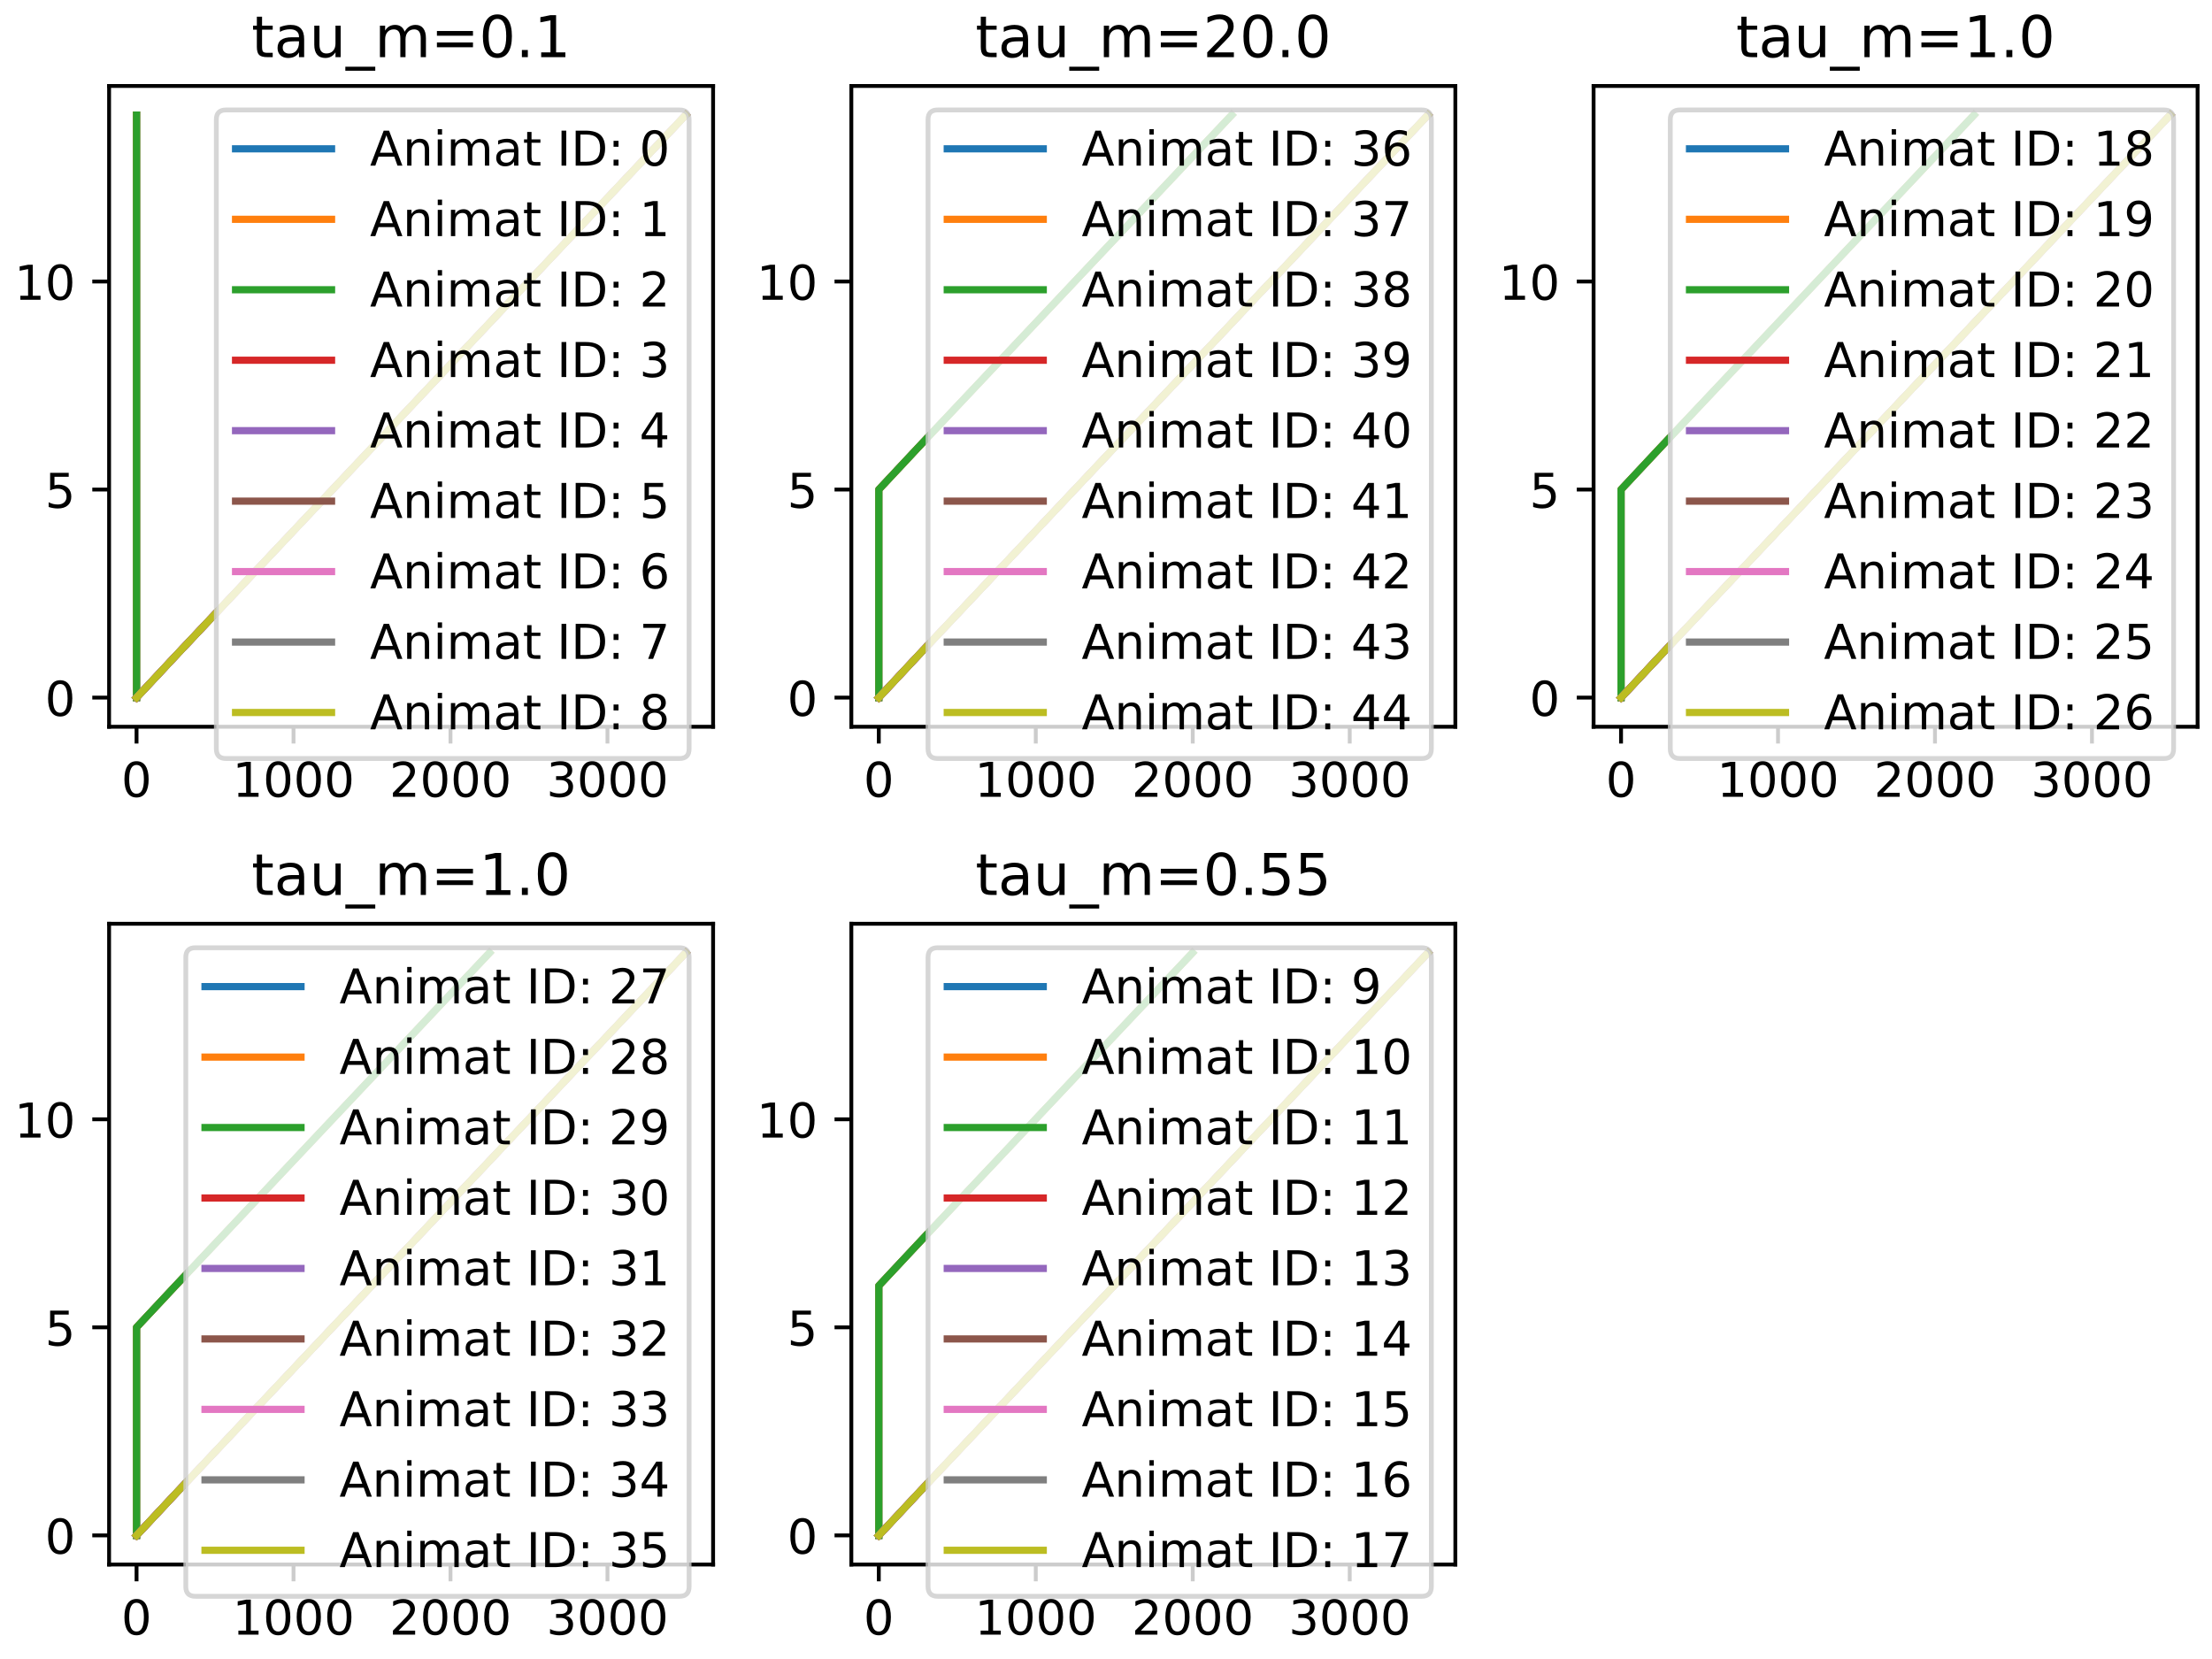 <?xml version="1.0" encoding="utf-8" standalone="no"?>
<!DOCTYPE svg PUBLIC "-//W3C//DTD SVG 1.1//EN"
  "http://www.w3.org/Graphics/SVG/1.1/DTD/svg11.dtd">
<!-- Created with matplotlib (https://matplotlib.org/) -->
<svg height="345.6pt" version="1.1" viewBox="0 0 460.8 345.6" width="460.8pt" xmlns="http://www.w3.org/2000/svg" xmlns:xlink="http://www.w3.org/1999/xlink">
 <defs>
  <style type="text/css">
*{stroke-linecap:butt;stroke-linejoin:round;}
  </style>
 </defs>
 <g id="figure_1">
  <g id="patch_1">
   <path d="M 0 345.6 
L 460.8 345.6 
L 460.8 0 
L 0 0 
z
" style="fill:#ffffff;"/>
  </g>
  <g id="axes_1">
   <g id="patch_2">
    <path d="M 22.725 151.394 
L 148.552 151.394 
L 148.552 17.906 
L 22.725 17.906 
z
" style="fill:#ffffff;"/>
   </g>
   <g id="matplotlib.axis_1">
    <g id="xtick_1">
     <g id="line2d_1">
      <defs>
       <path d="M 0 0 
L 0 3.5 
" id="m49dce4609f" style="stroke:#000000;stroke-width:0.8;"/>
      </defs>
      <g>
       <use style="stroke:#000000;stroke-width:0.8;" x="28.445" xlink:href="#m49dce4609f" y="151.394"/>
      </g>
     </g>
     <g id="text_1">
      <!-- 0 -->
      <defs>
       <path d="M 31.781 66.406 
Q 24.172 66.406 20.328 58.906 
Q 16.5 51.422 16.5 36.375 
Q 16.5 21.391 20.328 13.891 
Q 24.172 6.391 31.781 6.391 
Q 39.453 6.391 43.281 13.891 
Q 47.125 21.391 47.125 36.375 
Q 47.125 51.422 43.281 58.906 
Q 39.453 66.406 31.781 66.406 
z
M 31.781 74.219 
Q 44.047 74.219 50.516 64.516 
Q 56.984 54.828 56.984 36.375 
Q 56.984 17.969 50.516 8.266 
Q 44.047 -1.422 31.781 -1.422 
Q 19.531 -1.422 13.062 8.266 
Q 6.594 17.969 6.594 36.375 
Q 6.594 54.828 13.062 64.516 
Q 19.531 74.219 31.781 74.219 
z
" id="DejaVuSans-48"/>
      </defs>
      <g transform="translate(25.263 165.992)scale(0.1 -0.1)">
       <use xlink:href="#DejaVuSans-48"/>
      </g>
     </g>
    </g>
    <g id="xtick_2">
     <g id="line2d_2">
      <g>
       <use style="stroke:#000000;stroke-width:0.8;" x="61.146" xlink:href="#m49dce4609f" y="151.394"/>
      </g>
     </g>
     <g id="text_2">
      <!-- 1000 -->
      <defs>
       <path d="M 12.406 8.297 
L 28.516 8.297 
L 28.516 63.922 
L 10.984 60.406 
L 10.984 69.391 
L 28.422 72.906 
L 38.281 72.906 
L 38.281 8.297 
L 54.391 8.297 
L 54.391 0 
L 12.406 0 
z
" id="DejaVuSans-49"/>
      </defs>
      <g transform="translate(48.421 165.992)scale(0.1 -0.1)">
       <use xlink:href="#DejaVuSans-49"/>
       <use x="63.623" xlink:href="#DejaVuSans-48"/>
       <use x="127.246" xlink:href="#DejaVuSans-48"/>
       <use x="190.869" xlink:href="#DejaVuSans-48"/>
      </g>
     </g>
    </g>
    <g id="xtick_3">
     <g id="line2d_3">
      <g>
       <use style="stroke:#000000;stroke-width:0.8;" x="93.846" xlink:href="#m49dce4609f" y="151.394"/>
      </g>
     </g>
     <g id="text_3">
      <!-- 2000 -->
      <defs>
       <path d="M 19.188 8.297 
L 53.609 8.297 
L 53.609 0 
L 7.328 0 
L 7.328 8.297 
Q 12.938 14.109 22.625 23.891 
Q 32.328 33.688 34.812 36.531 
Q 39.547 41.844 41.422 45.531 
Q 43.312 49.219 43.312 52.781 
Q 43.312 58.594 39.234 62.25 
Q 35.156 65.922 28.609 65.922 
Q 23.969 65.922 18.812 64.312 
Q 13.672 62.703 7.812 59.422 
L 7.812 69.391 
Q 13.766 71.781 18.938 73 
Q 24.125 74.219 28.422 74.219 
Q 39.75 74.219 46.484 68.547 
Q 53.219 62.891 53.219 53.422 
Q 53.219 48.922 51.531 44.891 
Q 49.859 40.875 45.406 35.406 
Q 44.188 33.984 37.641 27.219 
Q 31.109 20.453 19.188 8.297 
z
" id="DejaVuSans-50"/>
      </defs>
      <g transform="translate(81.121 165.992)scale(0.1 -0.1)">
       <use xlink:href="#DejaVuSans-50"/>
       <use x="63.623" xlink:href="#DejaVuSans-48"/>
       <use x="127.246" xlink:href="#DejaVuSans-48"/>
       <use x="190.869" xlink:href="#DejaVuSans-48"/>
      </g>
     </g>
    </g>
    <g id="xtick_4">
     <g id="line2d_4">
      <g>
       <use style="stroke:#000000;stroke-width:0.8;" x="126.547" xlink:href="#m49dce4609f" y="151.394"/>
      </g>
     </g>
     <g id="text_4">
      <!-- 3000 -->
      <defs>
       <path d="M 40.578 39.312 
Q 47.656 37.797 51.625 33 
Q 55.609 28.219 55.609 21.188 
Q 55.609 10.406 48.188 4.484 
Q 40.766 -1.422 27.094 -1.422 
Q 22.516 -1.422 17.656 -0.516 
Q 12.797 0.391 7.625 2.203 
L 7.625 11.719 
Q 11.719 9.328 16.594 8.109 
Q 21.484 6.891 26.812 6.891 
Q 36.078 6.891 40.938 10.547 
Q 45.797 14.203 45.797 21.188 
Q 45.797 27.641 41.281 31.266 
Q 36.766 34.906 28.719 34.906 
L 20.219 34.906 
L 20.219 43.016 
L 29.109 43.016 
Q 36.375 43.016 40.234 45.922 
Q 44.094 48.828 44.094 54.297 
Q 44.094 59.906 40.109 62.906 
Q 36.141 65.922 28.719 65.922 
Q 24.656 65.922 20.016 65.031 
Q 15.375 64.156 9.812 62.312 
L 9.812 71.094 
Q 15.438 72.656 20.344 73.438 
Q 25.25 74.219 29.594 74.219 
Q 40.828 74.219 47.359 69.109 
Q 53.906 64.016 53.906 55.328 
Q 53.906 49.266 50.438 45.094 
Q 46.969 40.922 40.578 39.312 
z
" id="DejaVuSans-51"/>
      </defs>
      <g transform="translate(113.822 165.992)scale(0.1 -0.1)">
       <use xlink:href="#DejaVuSans-51"/>
       <use x="63.623" xlink:href="#DejaVuSans-48"/>
       <use x="127.246" xlink:href="#DejaVuSans-48"/>
       <use x="190.869" xlink:href="#DejaVuSans-48"/>
      </g>
     </g>
    </g>
   </g>
   <g id="matplotlib.axis_2">
    <g id="ytick_1">
     <g id="line2d_5">
      <defs>
       <path d="M 0 0 
L -3.5 0 
" id="mb1e5538068" style="stroke:#000000;stroke-width:0.8;"/>
      </defs>
      <g>
       <use style="stroke:#000000;stroke-width:0.8;" x="22.725" xlink:href="#mb1e5538068" y="145.326"/>
      </g>
     </g>
     <g id="text_5">
      <!-- 0 -->
      <g transform="translate(9.363 149.125)scale(0.1 -0.1)">
       <use xlink:href="#DejaVuSans-48"/>
      </g>
     </g>
    </g>
    <g id="ytick_2">
     <g id="line2d_6">
      <g>
       <use style="stroke:#000000;stroke-width:0.8;" x="22.725" xlink:href="#mb1e5538068" y="101.986"/>
      </g>
     </g>
     <g id="text_6">
      <!-- 5 -->
      <defs>
       <path d="M 10.797 72.906 
L 49.516 72.906 
L 49.516 64.594 
L 19.828 64.594 
L 19.828 46.734 
Q 21.969 47.469 24.109 47.828 
Q 26.266 48.188 28.422 48.188 
Q 40.625 48.188 47.75 41.5 
Q 54.891 34.812 54.891 23.391 
Q 54.891 11.625 47.562 5.094 
Q 40.234 -1.422 26.906 -1.422 
Q 22.312 -1.422 17.547 -0.641 
Q 12.797 0.141 7.719 1.703 
L 7.719 11.625 
Q 12.109 9.234 16.797 8.062 
Q 21.484 6.891 26.703 6.891 
Q 35.156 6.891 40.078 11.328 
Q 45.016 15.766 45.016 23.391 
Q 45.016 31 40.078 35.438 
Q 35.156 39.891 26.703 39.891 
Q 22.75 39.891 18.812 39.016 
Q 14.891 38.141 10.797 36.281 
z
" id="DejaVuSans-53"/>
      </defs>
      <g transform="translate(9.363 105.785)scale(0.1 -0.1)">
       <use xlink:href="#DejaVuSans-53"/>
      </g>
     </g>
    </g>
    <g id="ytick_3">
     <g id="line2d_7">
      <g>
       <use style="stroke:#000000;stroke-width:0.8;" x="22.725" xlink:href="#mb1e5538068" y="58.646"/>
      </g>
     </g>
     <g id="text_7">
      <!-- 10 -->
      <g transform="translate(3 62.445)scale(0.1 -0.1)">
       <use xlink:href="#DejaVuSans-49"/>
       <use x="63.623" xlink:href="#DejaVuSans-48"/>
      </g>
     </g>
    </g>
   </g>
   <g id="line2d_8">
    <path clip-path="url(#p4400920942)" d="M 28.445 145.326 
L 28.445 136.658 
L 28.445 127.99 
L 28.445 119.322 
L 28.445 110.654 
L 28.445 101.986 
L 28.445 93.318 
L 28.445 84.65 
L 28.445 75.982 
L 28.445 67.314 
L 28.445 58.646 
L 28.445 49.978 
L 28.445 41.31 
L 28.445 32.642 
L 28.445 23.974 
" style="fill:none;stroke:#1f77b4;stroke-linecap:square;stroke-width:1.5;"/>
   </g>
   <g id="line2d_9">
    <path clip-path="url(#p4400920942)" d="M 28.445 145.326 
L 28.445 136.658 
L 28.445 127.99 
L 28.445 119.322 
L 28.445 110.654 
L 28.445 101.986 
L 28.445 93.318 
L 28.445 84.65 
L 28.445 75.982 
L 28.445 67.314 
L 28.445 58.646 
L 28.445 49.978 
L 28.445 41.31 
L 28.445 32.642 
L 28.445 23.974 
" style="fill:none;stroke:#ff7f0e;stroke-linecap:square;stroke-width:1.5;"/>
   </g>
   <g id="line2d_10">
    <path clip-path="url(#p4400920942)" d="M 28.445 145.326 
L 28.445 136.658 
L 28.445 127.99 
L 28.445 119.322 
L 28.445 110.654 
L 28.445 101.986 
L 28.445 93.318 
L 28.445 84.65 
L 28.445 75.982 
L 28.445 67.314 
L 28.445 58.646 
L 28.445 49.978 
L 28.445 41.31 
L 28.445 32.642 
L 28.445 23.974 
" style="fill:none;stroke:#2ca02c;stroke-linecap:square;stroke-width:1.5;"/>
   </g>
   <g id="line2d_11">
    <path clip-path="url(#p4400920942)" d="M 28.445 145.326 
L 36.554 136.658 
L 44.73 127.99 
L 52.905 119.322 
L 61.08 110.654 
L 69.255 101.986 
L 77.431 93.318 
L 85.606 84.65 
L 93.781 75.982 
L 101.956 67.314 
L 110.131 58.646 
L 118.307 49.978 
L 126.482 41.31 
L 134.657 32.642 
L 142.832 23.974 
" style="fill:none;stroke:#d62728;stroke-linecap:square;stroke-width:1.5;"/>
   </g>
   <g id="line2d_12">
    <path clip-path="url(#p4400920942)" d="M 28.445 145.326 
L 36.554 136.658 
L 44.73 127.99 
L 52.905 119.322 
L 61.08 110.654 
L 69.255 101.986 
L 77.431 93.318 
L 85.606 84.65 
L 93.781 75.982 
L 101.956 67.314 
L 110.131 58.646 
L 118.307 49.978 
L 126.482 41.31 
L 134.657 32.642 
L 142.832 23.974 
" style="fill:none;stroke:#9467bd;stroke-linecap:square;stroke-width:1.5;"/>
   </g>
   <g id="line2d_13">
    <path clip-path="url(#p4400920942)" d="M 28.445 145.326 
L 36.554 136.658 
L 44.73 127.99 
L 52.905 119.322 
L 61.08 110.654 
L 69.255 101.986 
L 77.431 93.318 
L 85.606 84.65 
L 93.781 75.982 
L 101.956 67.314 
L 110.131 58.646 
L 118.307 49.978 
L 126.482 41.31 
L 134.657 32.642 
L 142.832 23.974 
" style="fill:none;stroke:#8c564b;stroke-linecap:square;stroke-width:1.5;"/>
   </g>
   <g id="line2d_14">
    <path clip-path="url(#p4400920942)" d="M 28.445 145.326 
L 36.554 136.658 
L 44.73 127.99 
L 52.905 119.322 
L 61.08 110.654 
L 69.255 101.986 
L 77.431 93.318 
L 85.606 84.65 
L 93.781 75.982 
L 101.956 67.314 
L 110.131 58.646 
L 118.307 49.978 
L 126.482 41.31 
L 134.657 32.642 
L 142.832 23.974 
" style="fill:none;stroke:#e377c2;stroke-linecap:square;stroke-width:1.5;"/>
   </g>
   <g id="line2d_15">
    <path clip-path="url(#p4400920942)" d="M 28.445 145.326 
L 36.554 136.658 
L 44.73 127.99 
L 52.905 119.322 
L 61.08 110.654 
L 69.255 101.986 
L 77.431 93.318 
L 85.606 84.65 
L 93.781 75.982 
L 101.956 67.314 
L 110.131 58.646 
L 118.307 49.978 
L 126.482 41.31 
L 134.657 32.642 
L 142.832 23.974 
" style="fill:none;stroke:#7f7f7f;stroke-linecap:square;stroke-width:1.5;"/>
   </g>
   <g id="line2d_16">
    <path clip-path="url(#p4400920942)" d="M 28.445 145.326 
L 36.554 136.658 
L 44.73 127.99 
L 52.905 119.322 
L 61.08 110.654 
L 69.255 101.986 
L 77.431 93.318 
L 85.606 84.65 
L 93.781 75.982 
L 101.956 67.314 
L 110.131 58.646 
L 118.307 49.978 
L 126.482 41.31 
L 134.657 32.642 
L 142.832 23.974 
" style="fill:none;stroke:#bcbd22;stroke-linecap:square;stroke-width:1.5;"/>
   </g>
   <g id="patch_3">
    <path d="M 22.725 151.394 
L 22.725 17.906 
" style="fill:none;stroke:#000000;stroke-linecap:square;stroke-linejoin:miter;stroke-width:0.8;"/>
   </g>
   <g id="patch_4">
    <path d="M 148.552 151.394 
L 148.552 17.906 
" style="fill:none;stroke:#000000;stroke-linecap:square;stroke-linejoin:miter;stroke-width:0.8;"/>
   </g>
   <g id="patch_5">
    <path d="M 22.725 151.394 
L 148.552 151.394 
" style="fill:none;stroke:#000000;stroke-linecap:square;stroke-linejoin:miter;stroke-width:0.8;"/>
   </g>
   <g id="patch_6">
    <path d="M 22.725 17.906 
L 148.552 17.906 
" style="fill:none;stroke:#000000;stroke-linecap:square;stroke-linejoin:miter;stroke-width:0.8;"/>
   </g>
   <g id="text_8">
    <!-- tau_m=0.1 -->
    <defs>
     <path d="M 18.312 70.219 
L 18.312 54.688 
L 36.812 54.688 
L 36.812 47.703 
L 18.312 47.703 
L 18.312 18.016 
Q 18.312 11.328 20.141 9.422 
Q 21.969 7.516 27.594 7.516 
L 36.812 7.516 
L 36.812 0 
L 27.594 0 
Q 17.188 0 13.234 3.875 
Q 9.281 7.766 9.281 18.016 
L 9.281 47.703 
L 2.688 47.703 
L 2.688 54.688 
L 9.281 54.688 
L 9.281 70.219 
z
" id="DejaVuSans-116"/>
     <path d="M 34.281 27.484 
Q 23.391 27.484 19.188 25 
Q 14.984 22.516 14.984 16.5 
Q 14.984 11.719 18.141 8.906 
Q 21.297 6.109 26.703 6.109 
Q 34.188 6.109 38.703 11.406 
Q 43.219 16.703 43.219 25.484 
L 43.219 27.484 
z
M 52.203 31.203 
L 52.203 0 
L 43.219 0 
L 43.219 8.297 
Q 40.141 3.328 35.547 0.953 
Q 30.953 -1.422 24.312 -1.422 
Q 15.922 -1.422 10.953 3.297 
Q 6 8.016 6 15.922 
Q 6 25.141 12.172 29.828 
Q 18.359 34.516 30.609 34.516 
L 43.219 34.516 
L 43.219 35.406 
Q 43.219 41.609 39.141 45 
Q 35.062 48.391 27.688 48.391 
Q 23 48.391 18.547 47.266 
Q 14.109 46.141 10.016 43.891 
L 10.016 52.203 
Q 14.938 54.109 19.578 55.047 
Q 24.219 56 28.609 56 
Q 40.484 56 46.344 49.844 
Q 52.203 43.703 52.203 31.203 
z
" id="DejaVuSans-97"/>
     <path d="M 8.5 21.578 
L 8.5 54.688 
L 17.484 54.688 
L 17.484 21.922 
Q 17.484 14.156 20.5 10.266 
Q 23.531 6.391 29.594 6.391 
Q 36.859 6.391 41.078 11.031 
Q 45.312 15.672 45.312 23.688 
L 45.312 54.688 
L 54.297 54.688 
L 54.297 0 
L 45.312 0 
L 45.312 8.406 
Q 42.047 3.422 37.719 1 
Q 33.406 -1.422 27.688 -1.422 
Q 18.266 -1.422 13.375 4.438 
Q 8.5 10.297 8.5 21.578 
z
M 31.109 56 
z
" id="DejaVuSans-117"/>
     <path d="M 50.984 -16.609 
L 50.984 -23.578 
L -0.984 -23.578 
L -0.984 -16.609 
z
" id="DejaVuSans-95"/>
     <path d="M 52 44.188 
Q 55.375 50.25 60.062 53.125 
Q 64.75 56 71.094 56 
Q 79.641 56 84.281 50.016 
Q 88.922 44.047 88.922 33.016 
L 88.922 0 
L 79.891 0 
L 79.891 32.719 
Q 79.891 40.578 77.094 44.375 
Q 74.312 48.188 68.609 48.188 
Q 61.625 48.188 57.562 43.547 
Q 53.516 38.922 53.516 30.906 
L 53.516 0 
L 44.484 0 
L 44.484 32.719 
Q 44.484 40.625 41.703 44.406 
Q 38.922 48.188 33.109 48.188 
Q 26.219 48.188 22.156 43.531 
Q 18.109 38.875 18.109 30.906 
L 18.109 0 
L 9.078 0 
L 9.078 54.688 
L 18.109 54.688 
L 18.109 46.188 
Q 21.188 51.219 25.484 53.609 
Q 29.781 56 35.688 56 
Q 41.656 56 45.828 52.969 
Q 50 49.953 52 44.188 
z
" id="DejaVuSans-109"/>
     <path d="M 10.594 45.406 
L 73.188 45.406 
L 73.188 37.203 
L 10.594 37.203 
z
M 10.594 25.484 
L 73.188 25.484 
L 73.188 17.188 
L 10.594 17.188 
z
" id="DejaVuSans-61"/>
     <path d="M 10.688 12.406 
L 21 12.406 
L 21 0 
L 10.688 0 
z
" id="DejaVuSans-46"/>
    </defs>
    <g transform="translate(52.393 11.906)scale(0.12 -0.12)">
     <use xlink:href="#DejaVuSans-116"/>
     <use x="39.209" xlink:href="#DejaVuSans-97"/>
     <use x="100.488" xlink:href="#DejaVuSans-117"/>
     <use x="163.867" xlink:href="#DejaVuSans-95"/>
     <use x="213.867" xlink:href="#DejaVuSans-109"/>
     <use x="311.279" xlink:href="#DejaVuSans-61"/>
     <use x="395.068" xlink:href="#DejaVuSans-48"/>
     <use x="458.691" xlink:href="#DejaVuSans-46"/>
     <use x="490.479" xlink:href="#DejaVuSans-49"/>
    </g>
   </g>
   <g id="legend_1">
    <g id="patch_7">
     <path d="M 47.069 158.01 
L 141.552 158.01 
Q 143.552 158.01 143.552 156.01 
L 143.552 24.906 
Q 143.552 22.906 141.552 22.906 
L 47.069 22.906 
Q 45.069 22.906 45.069 24.906 
L 45.069 156.01 
Q 45.069 158.01 47.069 158.01 
z
" style="fill:#ffffff;opacity:0.8;stroke:#cccccc;stroke-linejoin:miter;"/>
    </g>
    <g id="line2d_17">
     <path d="M 49.069 31.005 
L 69.069 31.005 
" style="fill:none;stroke:#1f77b4;stroke-linecap:square;stroke-width:1.5;"/>
    </g>
    <g id="line2d_18"/>
    <g id="text_9">
     <!-- Animat ID: 0 -->
     <defs>
      <path d="M 34.188 63.188 
L 20.797 26.906 
L 47.609 26.906 
z
M 28.609 72.906 
L 39.797 72.906 
L 67.578 0 
L 57.328 0 
L 50.688 18.703 
L 17.828 18.703 
L 11.188 0 
L 0.781 0 
z
" id="DejaVuSans-65"/>
      <path d="M 54.891 33.016 
L 54.891 0 
L 45.906 0 
L 45.906 32.719 
Q 45.906 40.484 42.875 44.328 
Q 39.844 48.188 33.797 48.188 
Q 26.516 48.188 22.312 43.547 
Q 18.109 38.922 18.109 30.906 
L 18.109 0 
L 9.078 0 
L 9.078 54.688 
L 18.109 54.688 
L 18.109 46.188 
Q 21.344 51.125 25.703 53.562 
Q 30.078 56 35.797 56 
Q 45.219 56 50.047 50.172 
Q 54.891 44.344 54.891 33.016 
z
" id="DejaVuSans-110"/>
      <path d="M 9.422 54.688 
L 18.406 54.688 
L 18.406 0 
L 9.422 0 
z
M 9.422 75.984 
L 18.406 75.984 
L 18.406 64.594 
L 9.422 64.594 
z
" id="DejaVuSans-105"/>
      <path id="DejaVuSans-32"/>
      <path d="M 9.812 72.906 
L 19.672 72.906 
L 19.672 0 
L 9.812 0 
z
" id="DejaVuSans-73"/>
      <path d="M 19.672 64.797 
L 19.672 8.109 
L 31.594 8.109 
Q 46.688 8.109 53.688 14.938 
Q 60.688 21.781 60.688 36.531 
Q 60.688 51.172 53.688 57.984 
Q 46.688 64.797 31.594 64.797 
z
M 9.812 72.906 
L 30.078 72.906 
Q 51.266 72.906 61.172 64.094 
Q 71.094 55.281 71.094 36.531 
Q 71.094 17.672 61.125 8.828 
Q 51.172 0 30.078 0 
L 9.812 0 
z
" id="DejaVuSans-68"/>
      <path d="M 11.719 12.406 
L 22.016 12.406 
L 22.016 0 
L 11.719 0 
z
M 11.719 51.703 
L 22.016 51.703 
L 22.016 39.312 
L 11.719 39.312 
z
" id="DejaVuSans-58"/>
     </defs>
     <g transform="translate(77.069 34.505)scale(0.1 -0.1)">
      <use xlink:href="#DejaVuSans-65"/>
      <use x="68.408" xlink:href="#DejaVuSans-110"/>
      <use x="131.787" xlink:href="#DejaVuSans-105"/>
      <use x="159.57" xlink:href="#DejaVuSans-109"/>
      <use x="256.982" xlink:href="#DejaVuSans-97"/>
      <use x="318.262" xlink:href="#DejaVuSans-116"/>
      <use x="357.471" xlink:href="#DejaVuSans-32"/>
      <use x="389.258" xlink:href="#DejaVuSans-73"/>
      <use x="418.75" xlink:href="#DejaVuSans-68"/>
      <use x="495.752" xlink:href="#DejaVuSans-58"/>
      <use x="529.443" xlink:href="#DejaVuSans-32"/>
      <use x="561.23" xlink:href="#DejaVuSans-48"/>
     </g>
    </g>
    <g id="line2d_19">
     <path d="M 49.069 45.683 
L 69.069 45.683 
" style="fill:none;stroke:#ff7f0e;stroke-linecap:square;stroke-width:1.5;"/>
    </g>
    <g id="line2d_20"/>
    <g id="text_10">
     <!-- Animat ID: 1 -->
     <g transform="translate(77.069 49.183)scale(0.1 -0.1)">
      <use xlink:href="#DejaVuSans-65"/>
      <use x="68.408" xlink:href="#DejaVuSans-110"/>
      <use x="131.787" xlink:href="#DejaVuSans-105"/>
      <use x="159.57" xlink:href="#DejaVuSans-109"/>
      <use x="256.982" xlink:href="#DejaVuSans-97"/>
      <use x="318.262" xlink:href="#DejaVuSans-116"/>
      <use x="357.471" xlink:href="#DejaVuSans-32"/>
      <use x="389.258" xlink:href="#DejaVuSans-73"/>
      <use x="418.75" xlink:href="#DejaVuSans-68"/>
      <use x="495.752" xlink:href="#DejaVuSans-58"/>
      <use x="529.443" xlink:href="#DejaVuSans-32"/>
      <use x="561.23" xlink:href="#DejaVuSans-49"/>
     </g>
    </g>
    <g id="line2d_21">
     <path d="M 49.069 60.361 
L 69.069 60.361 
" style="fill:none;stroke:#2ca02c;stroke-linecap:square;stroke-width:1.5;"/>
    </g>
    <g id="line2d_22"/>
    <g id="text_11">
     <!-- Animat ID: 2 -->
     <g transform="translate(77.069 63.861)scale(0.1 -0.1)">
      <use xlink:href="#DejaVuSans-65"/>
      <use x="68.408" xlink:href="#DejaVuSans-110"/>
      <use x="131.787" xlink:href="#DejaVuSans-105"/>
      <use x="159.57" xlink:href="#DejaVuSans-109"/>
      <use x="256.982" xlink:href="#DejaVuSans-97"/>
      <use x="318.262" xlink:href="#DejaVuSans-116"/>
      <use x="357.471" xlink:href="#DejaVuSans-32"/>
      <use x="389.258" xlink:href="#DejaVuSans-73"/>
      <use x="418.75" xlink:href="#DejaVuSans-68"/>
      <use x="495.752" xlink:href="#DejaVuSans-58"/>
      <use x="529.443" xlink:href="#DejaVuSans-32"/>
      <use x="561.23" xlink:href="#DejaVuSans-50"/>
     </g>
    </g>
    <g id="line2d_23">
     <path d="M 49.069 75.039 
L 69.069 75.039 
" style="fill:none;stroke:#d62728;stroke-linecap:square;stroke-width:1.5;"/>
    </g>
    <g id="line2d_24"/>
    <g id="text_12">
     <!-- Animat ID: 3 -->
     <g transform="translate(77.069 78.539)scale(0.1 -0.1)">
      <use xlink:href="#DejaVuSans-65"/>
      <use x="68.408" xlink:href="#DejaVuSans-110"/>
      <use x="131.787" xlink:href="#DejaVuSans-105"/>
      <use x="159.57" xlink:href="#DejaVuSans-109"/>
      <use x="256.982" xlink:href="#DejaVuSans-97"/>
      <use x="318.262" xlink:href="#DejaVuSans-116"/>
      <use x="357.471" xlink:href="#DejaVuSans-32"/>
      <use x="389.258" xlink:href="#DejaVuSans-73"/>
      <use x="418.75" xlink:href="#DejaVuSans-68"/>
      <use x="495.752" xlink:href="#DejaVuSans-58"/>
      <use x="529.443" xlink:href="#DejaVuSans-32"/>
      <use x="561.23" xlink:href="#DejaVuSans-51"/>
     </g>
    </g>
    <g id="line2d_25">
     <path d="M 49.069 89.717 
L 69.069 89.717 
" style="fill:none;stroke:#9467bd;stroke-linecap:square;stroke-width:1.5;"/>
    </g>
    <g id="line2d_26"/>
    <g id="text_13">
     <!-- Animat ID: 4 -->
     <defs>
      <path d="M 37.797 64.312 
L 12.891 25.391 
L 37.797 25.391 
z
M 35.203 72.906 
L 47.609 72.906 
L 47.609 25.391 
L 58.016 25.391 
L 58.016 17.188 
L 47.609 17.188 
L 47.609 0 
L 37.797 0 
L 37.797 17.188 
L 4.891 17.188 
L 4.891 26.703 
z
" id="DejaVuSans-52"/>
     </defs>
     <g transform="translate(77.069 93.217)scale(0.1 -0.1)">
      <use xlink:href="#DejaVuSans-65"/>
      <use x="68.408" xlink:href="#DejaVuSans-110"/>
      <use x="131.787" xlink:href="#DejaVuSans-105"/>
      <use x="159.57" xlink:href="#DejaVuSans-109"/>
      <use x="256.982" xlink:href="#DejaVuSans-97"/>
      <use x="318.262" xlink:href="#DejaVuSans-116"/>
      <use x="357.471" xlink:href="#DejaVuSans-32"/>
      <use x="389.258" xlink:href="#DejaVuSans-73"/>
      <use x="418.75" xlink:href="#DejaVuSans-68"/>
      <use x="495.752" xlink:href="#DejaVuSans-58"/>
      <use x="529.443" xlink:href="#DejaVuSans-32"/>
      <use x="561.23" xlink:href="#DejaVuSans-52"/>
     </g>
    </g>
    <g id="line2d_27">
     <path d="M 49.069 104.396 
L 69.069 104.396 
" style="fill:none;stroke:#8c564b;stroke-linecap:square;stroke-width:1.5;"/>
    </g>
    <g id="line2d_28"/>
    <g id="text_14">
     <!-- Animat ID: 5 -->
     <g transform="translate(77.069 107.896)scale(0.1 -0.1)">
      <use xlink:href="#DejaVuSans-65"/>
      <use x="68.408" xlink:href="#DejaVuSans-110"/>
      <use x="131.787" xlink:href="#DejaVuSans-105"/>
      <use x="159.57" xlink:href="#DejaVuSans-109"/>
      <use x="256.982" xlink:href="#DejaVuSans-97"/>
      <use x="318.262" xlink:href="#DejaVuSans-116"/>
      <use x="357.471" xlink:href="#DejaVuSans-32"/>
      <use x="389.258" xlink:href="#DejaVuSans-73"/>
      <use x="418.75" xlink:href="#DejaVuSans-68"/>
      <use x="495.752" xlink:href="#DejaVuSans-58"/>
      <use x="529.443" xlink:href="#DejaVuSans-32"/>
      <use x="561.23" xlink:href="#DejaVuSans-53"/>
     </g>
    </g>
    <g id="line2d_29">
     <path d="M 49.069 119.074 
L 69.069 119.074 
" style="fill:none;stroke:#e377c2;stroke-linecap:square;stroke-width:1.5;"/>
    </g>
    <g id="line2d_30"/>
    <g id="text_15">
     <!-- Animat ID: 6 -->
     <defs>
      <path d="M 33.016 40.375 
Q 26.375 40.375 22.484 35.828 
Q 18.609 31.297 18.609 23.391 
Q 18.609 15.531 22.484 10.953 
Q 26.375 6.391 33.016 6.391 
Q 39.656 6.391 43.531 10.953 
Q 47.406 15.531 47.406 23.391 
Q 47.406 31.297 43.531 35.828 
Q 39.656 40.375 33.016 40.375 
z
M 52.594 71.297 
L 52.594 62.312 
Q 48.875 64.062 45.094 64.984 
Q 41.312 65.922 37.594 65.922 
Q 27.828 65.922 22.672 59.328 
Q 17.531 52.734 16.797 39.406 
Q 19.672 43.656 24.016 45.922 
Q 28.375 48.188 33.594 48.188 
Q 44.578 48.188 50.953 41.516 
Q 57.328 34.859 57.328 23.391 
Q 57.328 12.156 50.688 5.359 
Q 44.047 -1.422 33.016 -1.422 
Q 20.359 -1.422 13.672 8.266 
Q 6.984 17.969 6.984 36.375 
Q 6.984 53.656 15.188 63.938 
Q 23.391 74.219 37.203 74.219 
Q 40.922 74.219 44.703 73.484 
Q 48.484 72.75 52.594 71.297 
z
" id="DejaVuSans-54"/>
     </defs>
     <g transform="translate(77.069 122.574)scale(0.1 -0.1)">
      <use xlink:href="#DejaVuSans-65"/>
      <use x="68.408" xlink:href="#DejaVuSans-110"/>
      <use x="131.787" xlink:href="#DejaVuSans-105"/>
      <use x="159.57" xlink:href="#DejaVuSans-109"/>
      <use x="256.982" xlink:href="#DejaVuSans-97"/>
      <use x="318.262" xlink:href="#DejaVuSans-116"/>
      <use x="357.471" xlink:href="#DejaVuSans-32"/>
      <use x="389.258" xlink:href="#DejaVuSans-73"/>
      <use x="418.75" xlink:href="#DejaVuSans-68"/>
      <use x="495.752" xlink:href="#DejaVuSans-58"/>
      <use x="529.443" xlink:href="#DejaVuSans-32"/>
      <use x="561.23" xlink:href="#DejaVuSans-54"/>
     </g>
    </g>
    <g id="line2d_31">
     <path d="M 49.069 133.752 
L 69.069 133.752 
" style="fill:none;stroke:#7f7f7f;stroke-linecap:square;stroke-width:1.5;"/>
    </g>
    <g id="line2d_32"/>
    <g id="text_16">
     <!-- Animat ID: 7 -->
     <defs>
      <path d="M 8.203 72.906 
L 55.078 72.906 
L 55.078 68.703 
L 28.609 0 
L 18.312 0 
L 43.219 64.594 
L 8.203 64.594 
z
" id="DejaVuSans-55"/>
     </defs>
     <g transform="translate(77.069 137.252)scale(0.1 -0.1)">
      <use xlink:href="#DejaVuSans-65"/>
      <use x="68.408" xlink:href="#DejaVuSans-110"/>
      <use x="131.787" xlink:href="#DejaVuSans-105"/>
      <use x="159.57" xlink:href="#DejaVuSans-109"/>
      <use x="256.982" xlink:href="#DejaVuSans-97"/>
      <use x="318.262" xlink:href="#DejaVuSans-116"/>
      <use x="357.471" xlink:href="#DejaVuSans-32"/>
      <use x="389.258" xlink:href="#DejaVuSans-73"/>
      <use x="418.75" xlink:href="#DejaVuSans-68"/>
      <use x="495.752" xlink:href="#DejaVuSans-58"/>
      <use x="529.443" xlink:href="#DejaVuSans-32"/>
      <use x="561.23" xlink:href="#DejaVuSans-55"/>
     </g>
    </g>
    <g id="line2d_33">
     <path d="M 49.069 148.43 
L 69.069 148.43 
" style="fill:none;stroke:#bcbd22;stroke-linecap:square;stroke-width:1.5;"/>
    </g>
    <g id="line2d_34"/>
    <g id="text_17">
     <!-- Animat ID: 8 -->
     <defs>
      <path d="M 31.781 34.625 
Q 24.75 34.625 20.719 30.859 
Q 16.703 27.094 16.703 20.516 
Q 16.703 13.922 20.719 10.156 
Q 24.75 6.391 31.781 6.391 
Q 38.812 6.391 42.859 10.172 
Q 46.922 13.969 46.922 20.516 
Q 46.922 27.094 42.891 30.859 
Q 38.875 34.625 31.781 34.625 
z
M 21.922 38.812 
Q 15.578 40.375 12.031 44.719 
Q 8.5 49.078 8.5 55.328 
Q 8.5 64.062 14.719 69.141 
Q 20.953 74.219 31.781 74.219 
Q 42.672 74.219 48.875 69.141 
Q 55.078 64.062 55.078 55.328 
Q 55.078 49.078 51.531 44.719 
Q 48 40.375 41.703 38.812 
Q 48.828 37.156 52.797 32.312 
Q 56.781 27.484 56.781 20.516 
Q 56.781 9.906 50.312 4.234 
Q 43.844 -1.422 31.781 -1.422 
Q 19.734 -1.422 13.25 4.234 
Q 6.781 9.906 6.781 20.516 
Q 6.781 27.484 10.781 32.312 
Q 14.797 37.156 21.922 38.812 
z
M 18.312 54.391 
Q 18.312 48.734 21.844 45.562 
Q 25.391 42.391 31.781 42.391 
Q 38.141 42.391 41.719 45.562 
Q 45.312 48.734 45.312 54.391 
Q 45.312 60.062 41.719 63.234 
Q 38.141 66.406 31.781 66.406 
Q 25.391 66.406 21.844 63.234 
Q 18.312 60.062 18.312 54.391 
z
" id="DejaVuSans-56"/>
     </defs>
     <g transform="translate(77.069 151.93)scale(0.1 -0.1)">
      <use xlink:href="#DejaVuSans-65"/>
      <use x="68.408" xlink:href="#DejaVuSans-110"/>
      <use x="131.787" xlink:href="#DejaVuSans-105"/>
      <use x="159.57" xlink:href="#DejaVuSans-109"/>
      <use x="256.982" xlink:href="#DejaVuSans-97"/>
      <use x="318.262" xlink:href="#DejaVuSans-116"/>
      <use x="357.471" xlink:href="#DejaVuSans-32"/>
      <use x="389.258" xlink:href="#DejaVuSans-73"/>
      <use x="418.75" xlink:href="#DejaVuSans-68"/>
      <use x="495.752" xlink:href="#DejaVuSans-58"/>
      <use x="529.443" xlink:href="#DejaVuSans-32"/>
      <use x="561.23" xlink:href="#DejaVuSans-56"/>
     </g>
    </g>
   </g>
  </g>
  <g id="axes_2">
   <g id="patch_8">
    <path d="M 177.349 325.922 
L 303.176 325.922 
L 303.176 192.434 
L 177.349 192.434 
z
" style="fill:#ffffff;"/>
   </g>
   <g id="matplotlib.axis_3">
    <g id="xtick_5">
     <g id="line2d_35">
      <g>
       <use style="stroke:#000000;stroke-width:0.8;" x="183.069" xlink:href="#m49dce4609f" y="325.922"/>
      </g>
     </g>
     <g id="text_18">
      <!-- 0 -->
      <g transform="translate(179.887 340.52)scale(0.1 -0.1)">
       <use xlink:href="#DejaVuSans-48"/>
      </g>
     </g>
    </g>
    <g id="xtick_6">
     <g id="line2d_36">
      <g>
       <use style="stroke:#000000;stroke-width:0.8;" x="215.77" xlink:href="#m49dce4609f" y="325.922"/>
      </g>
     </g>
     <g id="text_19">
      <!-- 1000 -->
      <g transform="translate(203.045 340.52)scale(0.1 -0.1)">
       <use xlink:href="#DejaVuSans-49"/>
       <use x="63.623" xlink:href="#DejaVuSans-48"/>
       <use x="127.246" xlink:href="#DejaVuSans-48"/>
       <use x="190.869" xlink:href="#DejaVuSans-48"/>
      </g>
     </g>
    </g>
    <g id="xtick_7">
     <g id="line2d_37">
      <g>
       <use style="stroke:#000000;stroke-width:0.8;" x="248.47" xlink:href="#m49dce4609f" y="325.922"/>
      </g>
     </g>
     <g id="text_20">
      <!-- 2000 -->
      <g transform="translate(235.745 340.52)scale(0.1 -0.1)">
       <use xlink:href="#DejaVuSans-50"/>
       <use x="63.623" xlink:href="#DejaVuSans-48"/>
       <use x="127.246" xlink:href="#DejaVuSans-48"/>
       <use x="190.869" xlink:href="#DejaVuSans-48"/>
      </g>
     </g>
    </g>
    <g id="xtick_8">
     <g id="line2d_38">
      <g>
       <use style="stroke:#000000;stroke-width:0.8;" x="281.171" xlink:href="#m49dce4609f" y="325.922"/>
      </g>
     </g>
     <g id="text_21">
      <!-- 3000 -->
      <g transform="translate(268.446 340.52)scale(0.1 -0.1)">
       <use xlink:href="#DejaVuSans-51"/>
       <use x="63.623" xlink:href="#DejaVuSans-48"/>
       <use x="127.246" xlink:href="#DejaVuSans-48"/>
       <use x="190.869" xlink:href="#DejaVuSans-48"/>
      </g>
     </g>
    </g>
   </g>
   <g id="matplotlib.axis_4">
    <g id="ytick_4">
     <g id="line2d_39">
      <g>
       <use style="stroke:#000000;stroke-width:0.8;" x="177.349" xlink:href="#mb1e5538068" y="319.854"/>
      </g>
     </g>
     <g id="text_22">
      <!-- 0 -->
      <g transform="translate(163.987 323.653)scale(0.1 -0.1)">
       <use xlink:href="#DejaVuSans-48"/>
      </g>
     </g>
    </g>
    <g id="ytick_5">
     <g id="line2d_40">
      <g>
       <use style="stroke:#000000;stroke-width:0.8;" x="177.349" xlink:href="#mb1e5538068" y="276.514"/>
      </g>
     </g>
     <g id="text_23">
      <!-- 5 -->
      <g transform="translate(163.987 280.313)scale(0.1 -0.1)">
       <use xlink:href="#DejaVuSans-53"/>
      </g>
     </g>
    </g>
    <g id="ytick_6">
     <g id="line2d_41">
      <g>
       <use style="stroke:#000000;stroke-width:0.8;" x="177.349" xlink:href="#mb1e5538068" y="233.174"/>
      </g>
     </g>
     <g id="text_24">
      <!-- 10 -->
      <g transform="translate(157.624 236.973)scale(0.1 -0.1)">
       <use xlink:href="#DejaVuSans-49"/>
       <use x="63.623" xlink:href="#DejaVuSans-48"/>
      </g>
     </g>
    </g>
   </g>
   <g id="line2d_42">
    <path clip-path="url(#p14ebfa9ee9)" d="M 183.069 319.854 
L 183.069 311.186 
L 183.069 302.518 
L 183.069 293.85 
L 183.069 285.182 
L 183.069 276.514 
L 183.069 267.846 
L 191.178 259.178 
L 199.354 250.51 
L 207.529 241.842 
L 215.704 233.174 
L 223.879 224.506 
L 232.055 215.838 
L 240.23 207.17 
L 248.405 198.502 
" style="fill:none;stroke:#1f77b4;stroke-linecap:square;stroke-width:1.5;"/>
   </g>
   <g id="line2d_43">
    <path clip-path="url(#p14ebfa9ee9)" d="M 183.069 319.854 
L 183.069 311.186 
L 183.069 302.518 
L 183.069 293.85 
L 183.069 285.182 
L 183.069 276.514 
L 183.069 267.846 
L 191.178 259.178 
L 199.354 250.51 
L 207.529 241.842 
L 215.704 233.174 
L 223.879 224.506 
L 232.055 215.838 
L 240.23 207.17 
L 248.405 198.502 
" style="fill:none;stroke:#ff7f0e;stroke-linecap:square;stroke-width:1.5;"/>
   </g>
   <g id="line2d_44">
    <path clip-path="url(#p14ebfa9ee9)" d="M 183.069 319.854 
L 183.069 311.186 
L 183.069 302.518 
L 183.069 293.85 
L 183.069 285.182 
L 183.069 276.514 
L 183.069 267.846 
L 191.178 259.178 
L 199.354 250.51 
L 207.529 241.842 
L 215.704 233.174 
L 223.879 224.506 
L 232.055 215.838 
L 240.23 207.17 
L 248.405 198.502 
" style="fill:none;stroke:#2ca02c;stroke-linecap:square;stroke-width:1.5;"/>
   </g>
   <g id="line2d_45">
    <path clip-path="url(#p14ebfa9ee9)" d="M 183.069 319.854 
L 191.178 311.186 
L 199.354 302.518 
L 207.529 293.85 
L 215.704 285.182 
L 223.879 276.514 
L 232.055 267.846 
L 240.23 259.178 
L 248.405 250.51 
L 256.58 241.842 
L 264.755 233.174 
L 272.931 224.506 
L 281.106 215.838 
L 289.281 207.17 
L 297.456 198.502 
" style="fill:none;stroke:#d62728;stroke-linecap:square;stroke-width:1.5;"/>
   </g>
   <g id="line2d_46">
    <path clip-path="url(#p14ebfa9ee9)" d="M 183.069 319.854 
L 191.178 311.186 
L 199.354 302.518 
L 207.529 293.85 
L 215.704 285.182 
L 223.879 276.514 
L 232.055 267.846 
L 240.23 259.178 
L 248.405 250.51 
L 256.58 241.842 
L 264.755 233.174 
L 272.931 224.506 
L 281.106 215.838 
L 289.281 207.17 
L 297.456 198.502 
" style="fill:none;stroke:#9467bd;stroke-linecap:square;stroke-width:1.5;"/>
   </g>
   <g id="line2d_47">
    <path clip-path="url(#p14ebfa9ee9)" d="M 183.069 319.854 
L 191.178 311.186 
L 199.354 302.518 
L 207.529 293.85 
L 215.704 285.182 
L 223.879 276.514 
L 232.055 267.846 
L 240.23 259.178 
L 248.405 250.51 
L 256.58 241.842 
L 264.755 233.174 
L 272.931 224.506 
L 281.106 215.838 
L 289.281 207.17 
L 297.456 198.502 
" style="fill:none;stroke:#8c564b;stroke-linecap:square;stroke-width:1.5;"/>
   </g>
   <g id="line2d_48">
    <path clip-path="url(#p14ebfa9ee9)" d="M 183.069 319.854 
L 191.178 311.186 
L 199.354 302.518 
L 207.529 293.85 
L 215.704 285.182 
L 223.879 276.514 
L 232.055 267.846 
L 240.23 259.178 
L 248.405 250.51 
L 256.58 241.842 
L 264.755 233.174 
L 272.931 224.506 
L 281.106 215.838 
L 289.281 207.17 
L 297.456 198.502 
" style="fill:none;stroke:#e377c2;stroke-linecap:square;stroke-width:1.5;"/>
   </g>
   <g id="line2d_49">
    <path clip-path="url(#p14ebfa9ee9)" d="M 183.069 319.854 
L 191.178 311.186 
L 199.354 302.518 
L 207.529 293.85 
L 215.704 285.182 
L 223.879 276.514 
L 232.055 267.846 
L 240.23 259.178 
L 248.405 250.51 
L 256.58 241.842 
L 264.755 233.174 
L 272.931 224.506 
L 281.106 215.838 
L 289.281 207.17 
L 297.456 198.502 
" style="fill:none;stroke:#7f7f7f;stroke-linecap:square;stroke-width:1.5;"/>
   </g>
   <g id="line2d_50">
    <path clip-path="url(#p14ebfa9ee9)" d="M 183.069 319.854 
L 191.178 311.186 
L 199.354 302.518 
L 207.529 293.85 
L 215.704 285.182 
L 223.879 276.514 
L 232.055 267.846 
L 240.23 259.178 
L 248.405 250.51 
L 256.58 241.842 
L 264.755 233.174 
L 272.931 224.506 
L 281.106 215.838 
L 289.281 207.17 
L 297.456 198.502 
" style="fill:none;stroke:#bcbd22;stroke-linecap:square;stroke-width:1.5;"/>
   </g>
   <g id="patch_9">
    <path d="M 177.349 325.922 
L 177.349 192.434 
" style="fill:none;stroke:#000000;stroke-linecap:square;stroke-linejoin:miter;stroke-width:0.8;"/>
   </g>
   <g id="patch_10">
    <path d="M 303.176 325.922 
L 303.176 192.434 
" style="fill:none;stroke:#000000;stroke-linecap:square;stroke-linejoin:miter;stroke-width:0.8;"/>
   </g>
   <g id="patch_11">
    <path d="M 177.349 325.922 
L 303.176 325.922 
" style="fill:none;stroke:#000000;stroke-linecap:square;stroke-linejoin:miter;stroke-width:0.8;"/>
   </g>
   <g id="patch_12">
    <path d="M 177.349 192.434 
L 303.176 192.434 
" style="fill:none;stroke:#000000;stroke-linecap:square;stroke-linejoin:miter;stroke-width:0.8;"/>
   </g>
   <g id="text_25">
    <!-- tau_m=0.55 -->
    <g transform="translate(203.199 186.434)scale(0.12 -0.12)">
     <use xlink:href="#DejaVuSans-116"/>
     <use x="39.209" xlink:href="#DejaVuSans-97"/>
     <use x="100.488" xlink:href="#DejaVuSans-117"/>
     <use x="163.867" xlink:href="#DejaVuSans-95"/>
     <use x="213.867" xlink:href="#DejaVuSans-109"/>
     <use x="311.279" xlink:href="#DejaVuSans-61"/>
     <use x="395.068" xlink:href="#DejaVuSans-48"/>
     <use x="458.691" xlink:href="#DejaVuSans-46"/>
     <use x="490.479" xlink:href="#DejaVuSans-53"/>
     <use x="554.102" xlink:href="#DejaVuSans-53"/>
    </g>
   </g>
   <g id="legend_2">
    <g id="patch_13">
     <path d="M 195.33 332.538 
L 296.176 332.538 
Q 298.176 332.538 298.176 330.538 
L 298.176 199.434 
Q 298.176 197.434 296.176 197.434 
L 195.33 197.434 
Q 193.33 197.434 193.33 199.434 
L 193.33 330.538 
Q 193.33 332.538 195.33 332.538 
z
" style="fill:#ffffff;opacity:0.8;stroke:#cccccc;stroke-linejoin:miter;"/>
    </g>
    <g id="line2d_51">
     <path d="M 197.33 205.533 
L 217.33 205.533 
" style="fill:none;stroke:#1f77b4;stroke-linecap:square;stroke-width:1.5;"/>
    </g>
    <g id="line2d_52"/>
    <g id="text_26">
     <!-- Animat ID: 9 -->
     <defs>
      <path d="M 10.984 1.516 
L 10.984 10.5 
Q 14.703 8.734 18.5 7.812 
Q 22.312 6.891 25.984 6.891 
Q 35.75 6.891 40.891 13.453 
Q 46.047 20.016 46.781 33.406 
Q 43.953 29.203 39.594 26.953 
Q 35.25 24.703 29.984 24.703 
Q 19.047 24.703 12.672 31.312 
Q 6.297 37.938 6.297 49.422 
Q 6.297 60.641 12.938 67.422 
Q 19.578 74.219 30.609 74.219 
Q 43.266 74.219 49.922 64.516 
Q 56.594 54.828 56.594 36.375 
Q 56.594 19.141 48.406 8.859 
Q 40.234 -1.422 26.422 -1.422 
Q 22.703 -1.422 18.891 -0.688 
Q 15.094 0.047 10.984 1.516 
z
M 30.609 32.422 
Q 37.25 32.422 41.125 36.953 
Q 45.016 41.5 45.016 49.422 
Q 45.016 57.281 41.125 61.844 
Q 37.25 66.406 30.609 66.406 
Q 23.969 66.406 20.094 61.844 
Q 16.219 57.281 16.219 49.422 
Q 16.219 41.5 20.094 36.953 
Q 23.969 32.422 30.609 32.422 
z
" id="DejaVuSans-57"/>
     </defs>
     <g transform="translate(225.33 209.033)scale(0.1 -0.1)">
      <use xlink:href="#DejaVuSans-65"/>
      <use x="68.408" xlink:href="#DejaVuSans-110"/>
      <use x="131.787" xlink:href="#DejaVuSans-105"/>
      <use x="159.57" xlink:href="#DejaVuSans-109"/>
      <use x="256.982" xlink:href="#DejaVuSans-97"/>
      <use x="318.262" xlink:href="#DejaVuSans-116"/>
      <use x="357.471" xlink:href="#DejaVuSans-32"/>
      <use x="389.258" xlink:href="#DejaVuSans-73"/>
      <use x="418.75" xlink:href="#DejaVuSans-68"/>
      <use x="495.752" xlink:href="#DejaVuSans-58"/>
      <use x="529.443" xlink:href="#DejaVuSans-32"/>
      <use x="561.23" xlink:href="#DejaVuSans-57"/>
     </g>
    </g>
    <g id="line2d_53">
     <path d="M 197.33 220.211 
L 217.33 220.211 
" style="fill:none;stroke:#ff7f0e;stroke-linecap:square;stroke-width:1.5;"/>
    </g>
    <g id="line2d_54"/>
    <g id="text_27">
     <!-- Animat ID: 10 -->
     <g transform="translate(225.33 223.711)scale(0.1 -0.1)">
      <use xlink:href="#DejaVuSans-65"/>
      <use x="68.408" xlink:href="#DejaVuSans-110"/>
      <use x="131.787" xlink:href="#DejaVuSans-105"/>
      <use x="159.57" xlink:href="#DejaVuSans-109"/>
      <use x="256.982" xlink:href="#DejaVuSans-97"/>
      <use x="318.262" xlink:href="#DejaVuSans-116"/>
      <use x="357.471" xlink:href="#DejaVuSans-32"/>
      <use x="389.258" xlink:href="#DejaVuSans-73"/>
      <use x="418.75" xlink:href="#DejaVuSans-68"/>
      <use x="495.752" xlink:href="#DejaVuSans-58"/>
      <use x="529.443" xlink:href="#DejaVuSans-32"/>
      <use x="561.23" xlink:href="#DejaVuSans-49"/>
      <use x="624.854" xlink:href="#DejaVuSans-48"/>
     </g>
    </g>
    <g id="line2d_55">
     <path d="M 197.33 234.889 
L 217.33 234.889 
" style="fill:none;stroke:#2ca02c;stroke-linecap:square;stroke-width:1.5;"/>
    </g>
    <g id="line2d_56"/>
    <g id="text_28">
     <!-- Animat ID: 11 -->
     <g transform="translate(225.33 238.389)scale(0.1 -0.1)">
      <use xlink:href="#DejaVuSans-65"/>
      <use x="68.408" xlink:href="#DejaVuSans-110"/>
      <use x="131.787" xlink:href="#DejaVuSans-105"/>
      <use x="159.57" xlink:href="#DejaVuSans-109"/>
      <use x="256.982" xlink:href="#DejaVuSans-97"/>
      <use x="318.262" xlink:href="#DejaVuSans-116"/>
      <use x="357.471" xlink:href="#DejaVuSans-32"/>
      <use x="389.258" xlink:href="#DejaVuSans-73"/>
      <use x="418.75" xlink:href="#DejaVuSans-68"/>
      <use x="495.752" xlink:href="#DejaVuSans-58"/>
      <use x="529.443" xlink:href="#DejaVuSans-32"/>
      <use x="561.23" xlink:href="#DejaVuSans-49"/>
      <use x="624.854" xlink:href="#DejaVuSans-49"/>
     </g>
    </g>
    <g id="line2d_57">
     <path d="M 197.33 249.567 
L 217.33 249.567 
" style="fill:none;stroke:#d62728;stroke-linecap:square;stroke-width:1.5;"/>
    </g>
    <g id="line2d_58"/>
    <g id="text_29">
     <!-- Animat ID: 12 -->
     <g transform="translate(225.33 253.067)scale(0.1 -0.1)">
      <use xlink:href="#DejaVuSans-65"/>
      <use x="68.408" xlink:href="#DejaVuSans-110"/>
      <use x="131.787" xlink:href="#DejaVuSans-105"/>
      <use x="159.57" xlink:href="#DejaVuSans-109"/>
      <use x="256.982" xlink:href="#DejaVuSans-97"/>
      <use x="318.262" xlink:href="#DejaVuSans-116"/>
      <use x="357.471" xlink:href="#DejaVuSans-32"/>
      <use x="389.258" xlink:href="#DejaVuSans-73"/>
      <use x="418.75" xlink:href="#DejaVuSans-68"/>
      <use x="495.752" xlink:href="#DejaVuSans-58"/>
      <use x="529.443" xlink:href="#DejaVuSans-32"/>
      <use x="561.23" xlink:href="#DejaVuSans-49"/>
      <use x="624.854" xlink:href="#DejaVuSans-50"/>
     </g>
    </g>
    <g id="line2d_59">
     <path d="M 197.33 264.245 
L 217.33 264.245 
" style="fill:none;stroke:#9467bd;stroke-linecap:square;stroke-width:1.5;"/>
    </g>
    <g id="line2d_60"/>
    <g id="text_30">
     <!-- Animat ID: 13 -->
     <g transform="translate(225.33 267.745)scale(0.1 -0.1)">
      <use xlink:href="#DejaVuSans-65"/>
      <use x="68.408" xlink:href="#DejaVuSans-110"/>
      <use x="131.787" xlink:href="#DejaVuSans-105"/>
      <use x="159.57" xlink:href="#DejaVuSans-109"/>
      <use x="256.982" xlink:href="#DejaVuSans-97"/>
      <use x="318.262" xlink:href="#DejaVuSans-116"/>
      <use x="357.471" xlink:href="#DejaVuSans-32"/>
      <use x="389.258" xlink:href="#DejaVuSans-73"/>
      <use x="418.75" xlink:href="#DejaVuSans-68"/>
      <use x="495.752" xlink:href="#DejaVuSans-58"/>
      <use x="529.443" xlink:href="#DejaVuSans-32"/>
      <use x="561.23" xlink:href="#DejaVuSans-49"/>
      <use x="624.854" xlink:href="#DejaVuSans-51"/>
     </g>
    </g>
    <g id="line2d_61">
     <path d="M 197.33 278.924 
L 217.33 278.924 
" style="fill:none;stroke:#8c564b;stroke-linecap:square;stroke-width:1.5;"/>
    </g>
    <g id="line2d_62"/>
    <g id="text_31">
     <!-- Animat ID: 14 -->
     <g transform="translate(225.33 282.424)scale(0.1 -0.1)">
      <use xlink:href="#DejaVuSans-65"/>
      <use x="68.408" xlink:href="#DejaVuSans-110"/>
      <use x="131.787" xlink:href="#DejaVuSans-105"/>
      <use x="159.57" xlink:href="#DejaVuSans-109"/>
      <use x="256.982" xlink:href="#DejaVuSans-97"/>
      <use x="318.262" xlink:href="#DejaVuSans-116"/>
      <use x="357.471" xlink:href="#DejaVuSans-32"/>
      <use x="389.258" xlink:href="#DejaVuSans-73"/>
      <use x="418.75" xlink:href="#DejaVuSans-68"/>
      <use x="495.752" xlink:href="#DejaVuSans-58"/>
      <use x="529.443" xlink:href="#DejaVuSans-32"/>
      <use x="561.23" xlink:href="#DejaVuSans-49"/>
      <use x="624.854" xlink:href="#DejaVuSans-52"/>
     </g>
    </g>
    <g id="line2d_63">
     <path d="M 197.33 293.602 
L 217.33 293.602 
" style="fill:none;stroke:#e377c2;stroke-linecap:square;stroke-width:1.5;"/>
    </g>
    <g id="line2d_64"/>
    <g id="text_32">
     <!-- Animat ID: 15 -->
     <g transform="translate(225.33 297.102)scale(0.1 -0.1)">
      <use xlink:href="#DejaVuSans-65"/>
      <use x="68.408" xlink:href="#DejaVuSans-110"/>
      <use x="131.787" xlink:href="#DejaVuSans-105"/>
      <use x="159.57" xlink:href="#DejaVuSans-109"/>
      <use x="256.982" xlink:href="#DejaVuSans-97"/>
      <use x="318.262" xlink:href="#DejaVuSans-116"/>
      <use x="357.471" xlink:href="#DejaVuSans-32"/>
      <use x="389.258" xlink:href="#DejaVuSans-73"/>
      <use x="418.75" xlink:href="#DejaVuSans-68"/>
      <use x="495.752" xlink:href="#DejaVuSans-58"/>
      <use x="529.443" xlink:href="#DejaVuSans-32"/>
      <use x="561.23" xlink:href="#DejaVuSans-49"/>
      <use x="624.854" xlink:href="#DejaVuSans-53"/>
     </g>
    </g>
    <g id="line2d_65">
     <path d="M 197.33 308.28 
L 217.33 308.28 
" style="fill:none;stroke:#7f7f7f;stroke-linecap:square;stroke-width:1.5;"/>
    </g>
    <g id="line2d_66"/>
    <g id="text_33">
     <!-- Animat ID: 16 -->
     <g transform="translate(225.33 311.78)scale(0.1 -0.1)">
      <use xlink:href="#DejaVuSans-65"/>
      <use x="68.408" xlink:href="#DejaVuSans-110"/>
      <use x="131.787" xlink:href="#DejaVuSans-105"/>
      <use x="159.57" xlink:href="#DejaVuSans-109"/>
      <use x="256.982" xlink:href="#DejaVuSans-97"/>
      <use x="318.262" xlink:href="#DejaVuSans-116"/>
      <use x="357.471" xlink:href="#DejaVuSans-32"/>
      <use x="389.258" xlink:href="#DejaVuSans-73"/>
      <use x="418.75" xlink:href="#DejaVuSans-68"/>
      <use x="495.752" xlink:href="#DejaVuSans-58"/>
      <use x="529.443" xlink:href="#DejaVuSans-32"/>
      <use x="561.23" xlink:href="#DejaVuSans-49"/>
      <use x="624.854" xlink:href="#DejaVuSans-54"/>
     </g>
    </g>
    <g id="line2d_67">
     <path d="M 197.33 322.958 
L 217.33 322.958 
" style="fill:none;stroke:#bcbd22;stroke-linecap:square;stroke-width:1.5;"/>
    </g>
    <g id="line2d_68"/>
    <g id="text_34">
     <!-- Animat ID: 17 -->
     <g transform="translate(225.33 326.458)scale(0.1 -0.1)">
      <use xlink:href="#DejaVuSans-65"/>
      <use x="68.408" xlink:href="#DejaVuSans-110"/>
      <use x="131.787" xlink:href="#DejaVuSans-105"/>
      <use x="159.57" xlink:href="#DejaVuSans-109"/>
      <use x="256.982" xlink:href="#DejaVuSans-97"/>
      <use x="318.262" xlink:href="#DejaVuSans-116"/>
      <use x="357.471" xlink:href="#DejaVuSans-32"/>
      <use x="389.258" xlink:href="#DejaVuSans-73"/>
      <use x="418.75" xlink:href="#DejaVuSans-68"/>
      <use x="495.752" xlink:href="#DejaVuSans-58"/>
      <use x="529.443" xlink:href="#DejaVuSans-32"/>
      <use x="561.23" xlink:href="#DejaVuSans-49"/>
      <use x="624.854" xlink:href="#DejaVuSans-55"/>
     </g>
    </g>
   </g>
  </g>
  <g id="axes_3">
   <g id="patch_14">
    <path d="M 331.973 151.394 
L 457.8 151.394 
L 457.8 17.906 
L 331.973 17.906 
z
" style="fill:#ffffff;"/>
   </g>
   <g id="matplotlib.axis_5">
    <g id="xtick_9">
     <g id="line2d_69">
      <g>
       <use style="stroke:#000000;stroke-width:0.8;" x="337.693" xlink:href="#m49dce4609f" y="151.394"/>
      </g>
     </g>
     <g id="text_35">
      <!-- 0 -->
      <g transform="translate(334.511 165.992)scale(0.1 -0.1)">
       <use xlink:href="#DejaVuSans-48"/>
      </g>
     </g>
    </g>
    <g id="xtick_10">
     <g id="line2d_70">
      <g>
       <use style="stroke:#000000;stroke-width:0.8;" x="370.394" xlink:href="#m49dce4609f" y="151.394"/>
      </g>
     </g>
     <g id="text_36">
      <!-- 1000 -->
      <g transform="translate(357.669 165.992)scale(0.1 -0.1)">
       <use xlink:href="#DejaVuSans-49"/>
       <use x="63.623" xlink:href="#DejaVuSans-48"/>
       <use x="127.246" xlink:href="#DejaVuSans-48"/>
       <use x="190.869" xlink:href="#DejaVuSans-48"/>
      </g>
     </g>
    </g>
    <g id="xtick_11">
     <g id="line2d_71">
      <g>
       <use style="stroke:#000000;stroke-width:0.8;" x="403.094" xlink:href="#m49dce4609f" y="151.394"/>
      </g>
     </g>
     <g id="text_37">
      <!-- 2000 -->
      <g transform="translate(390.369 165.992)scale(0.1 -0.1)">
       <use xlink:href="#DejaVuSans-50"/>
       <use x="63.623" xlink:href="#DejaVuSans-48"/>
       <use x="127.246" xlink:href="#DejaVuSans-48"/>
       <use x="190.869" xlink:href="#DejaVuSans-48"/>
      </g>
     </g>
    </g>
    <g id="xtick_12">
     <g id="line2d_72">
      <g>
       <use style="stroke:#000000;stroke-width:0.8;" x="435.795" xlink:href="#m49dce4609f" y="151.394"/>
      </g>
     </g>
     <g id="text_38">
      <!-- 3000 -->
      <g transform="translate(423.07 165.992)scale(0.1 -0.1)">
       <use xlink:href="#DejaVuSans-51"/>
       <use x="63.623" xlink:href="#DejaVuSans-48"/>
       <use x="127.246" xlink:href="#DejaVuSans-48"/>
       <use x="190.869" xlink:href="#DejaVuSans-48"/>
      </g>
     </g>
    </g>
   </g>
   <g id="matplotlib.axis_6">
    <g id="ytick_7">
     <g id="line2d_73">
      <g>
       <use style="stroke:#000000;stroke-width:0.8;" x="331.973" xlink:href="#mb1e5538068" y="145.326"/>
      </g>
     </g>
     <g id="text_39">
      <!-- 0 -->
      <g transform="translate(318.611 149.125)scale(0.1 -0.1)">
       <use xlink:href="#DejaVuSans-48"/>
      </g>
     </g>
    </g>
    <g id="ytick_8">
     <g id="line2d_74">
      <g>
       <use style="stroke:#000000;stroke-width:0.8;" x="331.973" xlink:href="#mb1e5538068" y="101.986"/>
      </g>
     </g>
     <g id="text_40">
      <!-- 5 -->
      <g transform="translate(318.611 105.785)scale(0.1 -0.1)">
       <use xlink:href="#DejaVuSans-53"/>
      </g>
     </g>
    </g>
    <g id="ytick_9">
     <g id="line2d_75">
      <g>
       <use style="stroke:#000000;stroke-width:0.8;" x="331.973" xlink:href="#mb1e5538068" y="58.646"/>
      </g>
     </g>
     <g id="text_41">
      <!-- 10 -->
      <g transform="translate(312.248 62.445)scale(0.1 -0.1)">
       <use xlink:href="#DejaVuSans-49"/>
       <use x="63.623" xlink:href="#DejaVuSans-48"/>
      </g>
     </g>
    </g>
   </g>
   <g id="line2d_76">
    <path clip-path="url(#pda13c45db6)" d="M 337.693 145.326 
L 337.693 136.658 
L 337.693 127.99 
L 337.693 119.322 
L 337.693 110.654 
L 337.693 101.986 
L 345.802 93.318 
L 353.978 84.65 
L 362.153 75.982 
L 370.328 67.314 
L 378.503 58.646 
L 386.679 49.978 
L 394.854 41.31 
L 403.029 32.642 
L 411.204 23.974 
" style="fill:none;stroke:#1f77b4;stroke-linecap:square;stroke-width:1.5;"/>
   </g>
   <g id="line2d_77">
    <path clip-path="url(#pda13c45db6)" d="M 337.693 145.326 
L 337.693 136.658 
L 337.693 127.99 
L 337.693 119.322 
L 337.693 110.654 
L 337.693 101.986 
L 345.802 93.318 
L 353.978 84.65 
L 362.153 75.982 
L 370.328 67.314 
L 378.503 58.646 
L 386.679 49.978 
L 394.854 41.31 
L 403.029 32.642 
L 411.204 23.974 
" style="fill:none;stroke:#ff7f0e;stroke-linecap:square;stroke-width:1.5;"/>
   </g>
   <g id="line2d_78">
    <path clip-path="url(#pda13c45db6)" d="M 337.693 145.326 
L 337.693 136.658 
L 337.693 127.99 
L 337.693 119.322 
L 337.693 110.654 
L 337.693 101.986 
L 345.802 93.318 
L 353.978 84.65 
L 362.153 75.982 
L 370.328 67.314 
L 378.503 58.646 
L 386.679 49.978 
L 394.854 41.31 
L 403.029 32.642 
L 411.204 23.974 
" style="fill:none;stroke:#2ca02c;stroke-linecap:square;stroke-width:1.5;"/>
   </g>
   <g id="line2d_79">
    <path clip-path="url(#pda13c45db6)" d="M 337.693 145.326 
L 345.802 136.658 
L 353.978 127.99 
L 362.153 119.322 
L 370.328 110.654 
L 378.503 101.986 
L 386.679 93.318 
L 394.854 84.65 
L 403.029 75.982 
L 411.204 67.314 
L 419.379 58.646 
L 427.555 49.978 
L 435.73 41.31 
L 443.905 32.642 
L 452.08 23.974 
" style="fill:none;stroke:#d62728;stroke-linecap:square;stroke-width:1.5;"/>
   </g>
   <g id="line2d_80">
    <path clip-path="url(#pda13c45db6)" d="M 337.693 145.326 
L 345.802 136.658 
L 353.978 127.99 
L 362.153 119.322 
L 370.328 110.654 
L 378.503 101.986 
L 386.679 93.318 
L 394.854 84.65 
L 403.029 75.982 
L 411.204 67.314 
L 419.379 58.646 
L 427.555 49.978 
L 435.73 41.31 
L 443.905 32.642 
L 452.08 23.974 
" style="fill:none;stroke:#9467bd;stroke-linecap:square;stroke-width:1.5;"/>
   </g>
   <g id="line2d_81">
    <path clip-path="url(#pda13c45db6)" d="M 337.693 145.326 
L 345.802 136.658 
L 353.978 127.99 
L 362.153 119.322 
L 370.328 110.654 
L 378.503 101.986 
L 386.679 93.318 
L 394.854 84.65 
L 403.029 75.982 
L 411.204 67.314 
L 419.379 58.646 
L 427.555 49.978 
L 435.73 41.31 
L 443.905 32.642 
L 452.08 23.974 
" style="fill:none;stroke:#8c564b;stroke-linecap:square;stroke-width:1.5;"/>
   </g>
   <g id="line2d_82">
    <path clip-path="url(#pda13c45db6)" d="M 337.693 145.326 
L 345.802 136.658 
L 353.978 127.99 
L 362.153 119.322 
L 370.328 110.654 
L 378.503 101.986 
L 386.679 93.318 
L 394.854 84.65 
L 403.029 75.982 
L 411.204 67.314 
L 419.379 58.646 
L 427.555 49.978 
L 435.73 41.31 
L 443.905 32.642 
L 452.08 23.974 
" style="fill:none;stroke:#e377c2;stroke-linecap:square;stroke-width:1.5;"/>
   </g>
   <g id="line2d_83">
    <path clip-path="url(#pda13c45db6)" d="M 337.693 145.326 
L 345.802 136.658 
L 353.978 127.99 
L 362.153 119.322 
L 370.328 110.654 
L 378.503 101.986 
L 386.679 93.318 
L 394.854 84.65 
L 403.029 75.982 
L 411.204 67.314 
L 419.379 58.646 
L 427.555 49.978 
L 435.73 41.31 
L 443.905 32.642 
L 452.08 23.974 
" style="fill:none;stroke:#7f7f7f;stroke-linecap:square;stroke-width:1.5;"/>
   </g>
   <g id="line2d_84">
    <path clip-path="url(#pda13c45db6)" d="M 337.693 145.326 
L 345.802 136.658 
L 353.978 127.99 
L 362.153 119.322 
L 370.328 110.654 
L 378.503 101.986 
L 386.679 93.318 
L 394.854 84.65 
L 403.029 75.982 
L 411.204 67.314 
L 419.379 58.646 
L 427.555 49.978 
L 435.73 41.31 
L 443.905 32.642 
L 452.08 23.974 
" style="fill:none;stroke:#bcbd22;stroke-linecap:square;stroke-width:1.5;"/>
   </g>
   <g id="patch_15">
    <path d="M 331.973 151.394 
L 331.973 17.906 
" style="fill:none;stroke:#000000;stroke-linecap:square;stroke-linejoin:miter;stroke-width:0.8;"/>
   </g>
   <g id="patch_16">
    <path d="M 457.8 151.394 
L 457.8 17.906 
" style="fill:none;stroke:#000000;stroke-linecap:square;stroke-linejoin:miter;stroke-width:0.8;"/>
   </g>
   <g id="patch_17">
    <path d="M 331.973 151.394 
L 457.8 151.394 
" style="fill:none;stroke:#000000;stroke-linecap:square;stroke-linejoin:miter;stroke-width:0.8;"/>
   </g>
   <g id="patch_18">
    <path d="M 331.973 17.906 
L 457.8 17.906 
" style="fill:none;stroke:#000000;stroke-linecap:square;stroke-linejoin:miter;stroke-width:0.8;"/>
   </g>
   <g id="text_42">
    <!-- tau_m=1.0 -->
    <g transform="translate(361.641 11.906)scale(0.12 -0.12)">
     <use xlink:href="#DejaVuSans-116"/>
     <use x="39.209" xlink:href="#DejaVuSans-97"/>
     <use x="100.488" xlink:href="#DejaVuSans-117"/>
     <use x="163.867" xlink:href="#DejaVuSans-95"/>
     <use x="213.867" xlink:href="#DejaVuSans-109"/>
     <use x="311.279" xlink:href="#DejaVuSans-61"/>
     <use x="395.068" xlink:href="#DejaVuSans-49"/>
     <use x="458.691" xlink:href="#DejaVuSans-46"/>
     <use x="490.479" xlink:href="#DejaVuSans-48"/>
    </g>
   </g>
   <g id="legend_3">
    <g id="patch_19">
     <path d="M 349.954 158.01 
L 450.8 158.01 
Q 452.8 158.01 452.8 156.01 
L 452.8 24.906 
Q 452.8 22.906 450.8 22.906 
L 349.954 22.906 
Q 347.954 22.906 347.954 24.906 
L 347.954 156.01 
Q 347.954 158.01 349.954 158.01 
z
" style="fill:#ffffff;opacity:0.8;stroke:#cccccc;stroke-linejoin:miter;"/>
    </g>
    <g id="line2d_85">
     <path d="M 351.954 31.005 
L 371.954 31.005 
" style="fill:none;stroke:#1f77b4;stroke-linecap:square;stroke-width:1.5;"/>
    </g>
    <g id="line2d_86"/>
    <g id="text_43">
     <!-- Animat ID: 18 -->
     <g transform="translate(379.954 34.505)scale(0.1 -0.1)">
      <use xlink:href="#DejaVuSans-65"/>
      <use x="68.408" xlink:href="#DejaVuSans-110"/>
      <use x="131.787" xlink:href="#DejaVuSans-105"/>
      <use x="159.57" xlink:href="#DejaVuSans-109"/>
      <use x="256.982" xlink:href="#DejaVuSans-97"/>
      <use x="318.262" xlink:href="#DejaVuSans-116"/>
      <use x="357.471" xlink:href="#DejaVuSans-32"/>
      <use x="389.258" xlink:href="#DejaVuSans-73"/>
      <use x="418.75" xlink:href="#DejaVuSans-68"/>
      <use x="495.752" xlink:href="#DejaVuSans-58"/>
      <use x="529.443" xlink:href="#DejaVuSans-32"/>
      <use x="561.23" xlink:href="#DejaVuSans-49"/>
      <use x="624.854" xlink:href="#DejaVuSans-56"/>
     </g>
    </g>
    <g id="line2d_87">
     <path d="M 351.954 45.683 
L 371.954 45.683 
" style="fill:none;stroke:#ff7f0e;stroke-linecap:square;stroke-width:1.5;"/>
    </g>
    <g id="line2d_88"/>
    <g id="text_44">
     <!-- Animat ID: 19 -->
     <g transform="translate(379.954 49.183)scale(0.1 -0.1)">
      <use xlink:href="#DejaVuSans-65"/>
      <use x="68.408" xlink:href="#DejaVuSans-110"/>
      <use x="131.787" xlink:href="#DejaVuSans-105"/>
      <use x="159.57" xlink:href="#DejaVuSans-109"/>
      <use x="256.982" xlink:href="#DejaVuSans-97"/>
      <use x="318.262" xlink:href="#DejaVuSans-116"/>
      <use x="357.471" xlink:href="#DejaVuSans-32"/>
      <use x="389.258" xlink:href="#DejaVuSans-73"/>
      <use x="418.75" xlink:href="#DejaVuSans-68"/>
      <use x="495.752" xlink:href="#DejaVuSans-58"/>
      <use x="529.443" xlink:href="#DejaVuSans-32"/>
      <use x="561.23" xlink:href="#DejaVuSans-49"/>
      <use x="624.854" xlink:href="#DejaVuSans-57"/>
     </g>
    </g>
    <g id="line2d_89">
     <path d="M 351.954 60.361 
L 371.954 60.361 
" style="fill:none;stroke:#2ca02c;stroke-linecap:square;stroke-width:1.5;"/>
    </g>
    <g id="line2d_90"/>
    <g id="text_45">
     <!-- Animat ID: 20 -->
     <g transform="translate(379.954 63.861)scale(0.1 -0.1)">
      <use xlink:href="#DejaVuSans-65"/>
      <use x="68.408" xlink:href="#DejaVuSans-110"/>
      <use x="131.787" xlink:href="#DejaVuSans-105"/>
      <use x="159.57" xlink:href="#DejaVuSans-109"/>
      <use x="256.982" xlink:href="#DejaVuSans-97"/>
      <use x="318.262" xlink:href="#DejaVuSans-116"/>
      <use x="357.471" xlink:href="#DejaVuSans-32"/>
      <use x="389.258" xlink:href="#DejaVuSans-73"/>
      <use x="418.75" xlink:href="#DejaVuSans-68"/>
      <use x="495.752" xlink:href="#DejaVuSans-58"/>
      <use x="529.443" xlink:href="#DejaVuSans-32"/>
      <use x="561.23" xlink:href="#DejaVuSans-50"/>
      <use x="624.854" xlink:href="#DejaVuSans-48"/>
     </g>
    </g>
    <g id="line2d_91">
     <path d="M 351.954 75.039 
L 371.954 75.039 
" style="fill:none;stroke:#d62728;stroke-linecap:square;stroke-width:1.5;"/>
    </g>
    <g id="line2d_92"/>
    <g id="text_46">
     <!-- Animat ID: 21 -->
     <g transform="translate(379.954 78.539)scale(0.1 -0.1)">
      <use xlink:href="#DejaVuSans-65"/>
      <use x="68.408" xlink:href="#DejaVuSans-110"/>
      <use x="131.787" xlink:href="#DejaVuSans-105"/>
      <use x="159.57" xlink:href="#DejaVuSans-109"/>
      <use x="256.982" xlink:href="#DejaVuSans-97"/>
      <use x="318.262" xlink:href="#DejaVuSans-116"/>
      <use x="357.471" xlink:href="#DejaVuSans-32"/>
      <use x="389.258" xlink:href="#DejaVuSans-73"/>
      <use x="418.75" xlink:href="#DejaVuSans-68"/>
      <use x="495.752" xlink:href="#DejaVuSans-58"/>
      <use x="529.443" xlink:href="#DejaVuSans-32"/>
      <use x="561.23" xlink:href="#DejaVuSans-50"/>
      <use x="624.854" xlink:href="#DejaVuSans-49"/>
     </g>
    </g>
    <g id="line2d_93">
     <path d="M 351.954 89.717 
L 371.954 89.717 
" style="fill:none;stroke:#9467bd;stroke-linecap:square;stroke-width:1.5;"/>
    </g>
    <g id="line2d_94"/>
    <g id="text_47">
     <!-- Animat ID: 22 -->
     <g transform="translate(379.954 93.217)scale(0.1 -0.1)">
      <use xlink:href="#DejaVuSans-65"/>
      <use x="68.408" xlink:href="#DejaVuSans-110"/>
      <use x="131.787" xlink:href="#DejaVuSans-105"/>
      <use x="159.57" xlink:href="#DejaVuSans-109"/>
      <use x="256.982" xlink:href="#DejaVuSans-97"/>
      <use x="318.262" xlink:href="#DejaVuSans-116"/>
      <use x="357.471" xlink:href="#DejaVuSans-32"/>
      <use x="389.258" xlink:href="#DejaVuSans-73"/>
      <use x="418.75" xlink:href="#DejaVuSans-68"/>
      <use x="495.752" xlink:href="#DejaVuSans-58"/>
      <use x="529.443" xlink:href="#DejaVuSans-32"/>
      <use x="561.23" xlink:href="#DejaVuSans-50"/>
      <use x="624.854" xlink:href="#DejaVuSans-50"/>
     </g>
    </g>
    <g id="line2d_95">
     <path d="M 351.954 104.396 
L 371.954 104.396 
" style="fill:none;stroke:#8c564b;stroke-linecap:square;stroke-width:1.5;"/>
    </g>
    <g id="line2d_96"/>
    <g id="text_48">
     <!-- Animat ID: 23 -->
     <g transform="translate(379.954 107.896)scale(0.1 -0.1)">
      <use xlink:href="#DejaVuSans-65"/>
      <use x="68.408" xlink:href="#DejaVuSans-110"/>
      <use x="131.787" xlink:href="#DejaVuSans-105"/>
      <use x="159.57" xlink:href="#DejaVuSans-109"/>
      <use x="256.982" xlink:href="#DejaVuSans-97"/>
      <use x="318.262" xlink:href="#DejaVuSans-116"/>
      <use x="357.471" xlink:href="#DejaVuSans-32"/>
      <use x="389.258" xlink:href="#DejaVuSans-73"/>
      <use x="418.75" xlink:href="#DejaVuSans-68"/>
      <use x="495.752" xlink:href="#DejaVuSans-58"/>
      <use x="529.443" xlink:href="#DejaVuSans-32"/>
      <use x="561.23" xlink:href="#DejaVuSans-50"/>
      <use x="624.854" xlink:href="#DejaVuSans-51"/>
     </g>
    </g>
    <g id="line2d_97">
     <path d="M 351.954 119.074 
L 371.954 119.074 
" style="fill:none;stroke:#e377c2;stroke-linecap:square;stroke-width:1.5;"/>
    </g>
    <g id="line2d_98"/>
    <g id="text_49">
     <!-- Animat ID: 24 -->
     <g transform="translate(379.954 122.574)scale(0.1 -0.1)">
      <use xlink:href="#DejaVuSans-65"/>
      <use x="68.408" xlink:href="#DejaVuSans-110"/>
      <use x="131.787" xlink:href="#DejaVuSans-105"/>
      <use x="159.57" xlink:href="#DejaVuSans-109"/>
      <use x="256.982" xlink:href="#DejaVuSans-97"/>
      <use x="318.262" xlink:href="#DejaVuSans-116"/>
      <use x="357.471" xlink:href="#DejaVuSans-32"/>
      <use x="389.258" xlink:href="#DejaVuSans-73"/>
      <use x="418.75" xlink:href="#DejaVuSans-68"/>
      <use x="495.752" xlink:href="#DejaVuSans-58"/>
      <use x="529.443" xlink:href="#DejaVuSans-32"/>
      <use x="561.23" xlink:href="#DejaVuSans-50"/>
      <use x="624.854" xlink:href="#DejaVuSans-52"/>
     </g>
    </g>
    <g id="line2d_99">
     <path d="M 351.954 133.752 
L 371.954 133.752 
" style="fill:none;stroke:#7f7f7f;stroke-linecap:square;stroke-width:1.5;"/>
    </g>
    <g id="line2d_100"/>
    <g id="text_50">
     <!-- Animat ID: 25 -->
     <g transform="translate(379.954 137.252)scale(0.1 -0.1)">
      <use xlink:href="#DejaVuSans-65"/>
      <use x="68.408" xlink:href="#DejaVuSans-110"/>
      <use x="131.787" xlink:href="#DejaVuSans-105"/>
      <use x="159.57" xlink:href="#DejaVuSans-109"/>
      <use x="256.982" xlink:href="#DejaVuSans-97"/>
      <use x="318.262" xlink:href="#DejaVuSans-116"/>
      <use x="357.471" xlink:href="#DejaVuSans-32"/>
      <use x="389.258" xlink:href="#DejaVuSans-73"/>
      <use x="418.75" xlink:href="#DejaVuSans-68"/>
      <use x="495.752" xlink:href="#DejaVuSans-58"/>
      <use x="529.443" xlink:href="#DejaVuSans-32"/>
      <use x="561.23" xlink:href="#DejaVuSans-50"/>
      <use x="624.854" xlink:href="#DejaVuSans-53"/>
     </g>
    </g>
    <g id="line2d_101">
     <path d="M 351.954 148.43 
L 371.954 148.43 
" style="fill:none;stroke:#bcbd22;stroke-linecap:square;stroke-width:1.5;"/>
    </g>
    <g id="line2d_102"/>
    <g id="text_51">
     <!-- Animat ID: 26 -->
     <g transform="translate(379.954 151.93)scale(0.1 -0.1)">
      <use xlink:href="#DejaVuSans-65"/>
      <use x="68.408" xlink:href="#DejaVuSans-110"/>
      <use x="131.787" xlink:href="#DejaVuSans-105"/>
      <use x="159.57" xlink:href="#DejaVuSans-109"/>
      <use x="256.982" xlink:href="#DejaVuSans-97"/>
      <use x="318.262" xlink:href="#DejaVuSans-116"/>
      <use x="357.471" xlink:href="#DejaVuSans-32"/>
      <use x="389.258" xlink:href="#DejaVuSans-73"/>
      <use x="418.75" xlink:href="#DejaVuSans-68"/>
      <use x="495.752" xlink:href="#DejaVuSans-58"/>
      <use x="529.443" xlink:href="#DejaVuSans-32"/>
      <use x="561.23" xlink:href="#DejaVuSans-50"/>
      <use x="624.854" xlink:href="#DejaVuSans-54"/>
     </g>
    </g>
   </g>
  </g>
  <g id="axes_4">
   <g id="patch_20">
    <path d="M 22.725 325.922 
L 148.552 325.922 
L 148.552 192.434 
L 22.725 192.434 
z
" style="fill:#ffffff;"/>
   </g>
   <g id="matplotlib.axis_7">
    <g id="xtick_13">
     <g id="line2d_103">
      <g>
       <use style="stroke:#000000;stroke-width:0.8;" x="28.445" xlink:href="#m49dce4609f" y="325.922"/>
      </g>
     </g>
     <g id="text_52">
      <!-- 0 -->
      <g transform="translate(25.263 340.52)scale(0.1 -0.1)">
       <use xlink:href="#DejaVuSans-48"/>
      </g>
     </g>
    </g>
    <g id="xtick_14">
     <g id="line2d_104">
      <g>
       <use style="stroke:#000000;stroke-width:0.8;" x="61.146" xlink:href="#m49dce4609f" y="325.922"/>
      </g>
     </g>
     <g id="text_53">
      <!-- 1000 -->
      <g transform="translate(48.421 340.52)scale(0.1 -0.1)">
       <use xlink:href="#DejaVuSans-49"/>
       <use x="63.623" xlink:href="#DejaVuSans-48"/>
       <use x="127.246" xlink:href="#DejaVuSans-48"/>
       <use x="190.869" xlink:href="#DejaVuSans-48"/>
      </g>
     </g>
    </g>
    <g id="xtick_15">
     <g id="line2d_105">
      <g>
       <use style="stroke:#000000;stroke-width:0.8;" x="93.846" xlink:href="#m49dce4609f" y="325.922"/>
      </g>
     </g>
     <g id="text_54">
      <!-- 2000 -->
      <g transform="translate(81.121 340.52)scale(0.1 -0.1)">
       <use xlink:href="#DejaVuSans-50"/>
       <use x="63.623" xlink:href="#DejaVuSans-48"/>
       <use x="127.246" xlink:href="#DejaVuSans-48"/>
       <use x="190.869" xlink:href="#DejaVuSans-48"/>
      </g>
     </g>
    </g>
    <g id="xtick_16">
     <g id="line2d_106">
      <g>
       <use style="stroke:#000000;stroke-width:0.8;" x="126.547" xlink:href="#m49dce4609f" y="325.922"/>
      </g>
     </g>
     <g id="text_55">
      <!-- 3000 -->
      <g transform="translate(113.822 340.52)scale(0.1 -0.1)">
       <use xlink:href="#DejaVuSans-51"/>
       <use x="63.623" xlink:href="#DejaVuSans-48"/>
       <use x="127.246" xlink:href="#DejaVuSans-48"/>
       <use x="190.869" xlink:href="#DejaVuSans-48"/>
      </g>
     </g>
    </g>
   </g>
   <g id="matplotlib.axis_8">
    <g id="ytick_10">
     <g id="line2d_107">
      <g>
       <use style="stroke:#000000;stroke-width:0.8;" x="22.725" xlink:href="#mb1e5538068" y="319.854"/>
      </g>
     </g>
     <g id="text_56">
      <!-- 0 -->
      <g transform="translate(9.363 323.653)scale(0.1 -0.1)">
       <use xlink:href="#DejaVuSans-48"/>
      </g>
     </g>
    </g>
    <g id="ytick_11">
     <g id="line2d_108">
      <g>
       <use style="stroke:#000000;stroke-width:0.8;" x="22.725" xlink:href="#mb1e5538068" y="276.514"/>
      </g>
     </g>
     <g id="text_57">
      <!-- 5 -->
      <g transform="translate(9.363 280.313)scale(0.1 -0.1)">
       <use xlink:href="#DejaVuSans-53"/>
      </g>
     </g>
    </g>
    <g id="ytick_12">
     <g id="line2d_109">
      <g>
       <use style="stroke:#000000;stroke-width:0.8;" x="22.725" xlink:href="#mb1e5538068" y="233.174"/>
      </g>
     </g>
     <g id="text_58">
      <!-- 10 -->
      <g transform="translate(3 236.973)scale(0.1 -0.1)">
       <use xlink:href="#DejaVuSans-49"/>
       <use x="63.623" xlink:href="#DejaVuSans-48"/>
      </g>
     </g>
    </g>
   </g>
   <g id="line2d_110">
    <path clip-path="url(#p74fd6dc5d3)" d="M 28.445 319.854 
L 28.445 311.186 
L 28.445 302.518 
L 28.445 293.85 
L 28.445 285.182 
L 28.445 276.514 
L 36.554 267.846 
L 44.73 259.178 
L 52.905 250.51 
L 61.08 241.842 
L 69.255 233.174 
L 77.431 224.506 
L 85.606 215.838 
L 93.781 207.17 
L 101.956 198.502 
" style="fill:none;stroke:#1f77b4;stroke-linecap:square;stroke-width:1.5;"/>
   </g>
   <g id="line2d_111">
    <path clip-path="url(#p74fd6dc5d3)" d="M 28.445 319.854 
L 28.445 311.186 
L 28.445 302.518 
L 28.445 293.85 
L 28.445 285.182 
L 28.445 276.514 
L 36.554 267.846 
L 44.73 259.178 
L 52.905 250.51 
L 61.08 241.842 
L 69.255 233.174 
L 77.431 224.506 
L 85.606 215.838 
L 93.781 207.17 
L 101.956 198.502 
" style="fill:none;stroke:#ff7f0e;stroke-linecap:square;stroke-width:1.5;"/>
   </g>
   <g id="line2d_112">
    <path clip-path="url(#p74fd6dc5d3)" d="M 28.445 319.854 
L 28.445 311.186 
L 28.445 302.518 
L 28.445 293.85 
L 28.445 285.182 
L 28.445 276.514 
L 36.554 267.846 
L 44.73 259.178 
L 52.905 250.51 
L 61.08 241.842 
L 69.255 233.174 
L 77.431 224.506 
L 85.606 215.838 
L 93.781 207.17 
L 101.956 198.502 
" style="fill:none;stroke:#2ca02c;stroke-linecap:square;stroke-width:1.5;"/>
   </g>
   <g id="line2d_113">
    <path clip-path="url(#p74fd6dc5d3)" d="M 28.445 319.854 
L 36.554 311.186 
L 44.73 302.518 
L 52.905 293.85 
L 61.08 285.182 
L 69.255 276.514 
L 77.431 267.846 
L 85.606 259.178 
L 93.781 250.51 
L 101.956 241.842 
L 110.131 233.174 
L 118.307 224.506 
L 126.482 215.838 
L 134.657 207.17 
L 142.832 198.502 
" style="fill:none;stroke:#d62728;stroke-linecap:square;stroke-width:1.5;"/>
   </g>
   <g id="line2d_114">
    <path clip-path="url(#p74fd6dc5d3)" d="M 28.445 319.854 
L 36.554 311.186 
L 44.73 302.518 
L 52.905 293.85 
L 61.08 285.182 
L 69.255 276.514 
L 77.431 267.846 
L 85.606 259.178 
L 93.781 250.51 
L 101.956 241.842 
L 110.131 233.174 
L 118.307 224.506 
L 126.482 215.838 
L 134.657 207.17 
L 142.832 198.502 
" style="fill:none;stroke:#9467bd;stroke-linecap:square;stroke-width:1.5;"/>
   </g>
   <g id="line2d_115">
    <path clip-path="url(#p74fd6dc5d3)" d="M 28.445 319.854 
L 36.554 311.186 
L 44.73 302.518 
L 52.905 293.85 
L 61.08 285.182 
L 69.255 276.514 
L 77.431 267.846 
L 85.606 259.178 
L 93.781 250.51 
L 101.956 241.842 
L 110.131 233.174 
L 118.307 224.506 
L 126.482 215.838 
L 134.657 207.17 
L 142.832 198.502 
" style="fill:none;stroke:#8c564b;stroke-linecap:square;stroke-width:1.5;"/>
   </g>
   <g id="line2d_116">
    <path clip-path="url(#p74fd6dc5d3)" d="M 28.445 319.854 
L 36.554 311.186 
L 44.73 302.518 
L 52.905 293.85 
L 61.08 285.182 
L 69.255 276.514 
L 77.431 267.846 
L 85.606 259.178 
L 93.781 250.51 
L 101.956 241.842 
L 110.131 233.174 
L 118.307 224.506 
L 126.482 215.838 
L 134.657 207.17 
L 142.832 198.502 
" style="fill:none;stroke:#e377c2;stroke-linecap:square;stroke-width:1.5;"/>
   </g>
   <g id="line2d_117">
    <path clip-path="url(#p74fd6dc5d3)" d="M 28.445 319.854 
L 36.554 311.186 
L 44.73 302.518 
L 52.905 293.85 
L 61.08 285.182 
L 69.255 276.514 
L 77.431 267.846 
L 85.606 259.178 
L 93.781 250.51 
L 101.956 241.842 
L 110.131 233.174 
L 118.307 224.506 
L 126.482 215.838 
L 134.657 207.17 
L 142.832 198.502 
" style="fill:none;stroke:#7f7f7f;stroke-linecap:square;stroke-width:1.5;"/>
   </g>
   <g id="line2d_118">
    <path clip-path="url(#p74fd6dc5d3)" d="M 28.445 319.854 
L 36.554 311.186 
L 44.73 302.518 
L 52.905 293.85 
L 61.08 285.182 
L 69.255 276.514 
L 77.431 267.846 
L 85.606 259.178 
L 93.781 250.51 
L 101.956 241.842 
L 110.131 233.174 
L 118.307 224.506 
L 126.482 215.838 
L 134.657 207.17 
L 142.832 198.502 
" style="fill:none;stroke:#bcbd22;stroke-linecap:square;stroke-width:1.5;"/>
   </g>
   <g id="patch_21">
    <path d="M 22.725 325.922 
L 22.725 192.434 
" style="fill:none;stroke:#000000;stroke-linecap:square;stroke-linejoin:miter;stroke-width:0.8;"/>
   </g>
   <g id="patch_22">
    <path d="M 148.552 325.922 
L 148.552 192.434 
" style="fill:none;stroke:#000000;stroke-linecap:square;stroke-linejoin:miter;stroke-width:0.8;"/>
   </g>
   <g id="patch_23">
    <path d="M 22.725 325.922 
L 148.552 325.922 
" style="fill:none;stroke:#000000;stroke-linecap:square;stroke-linejoin:miter;stroke-width:0.8;"/>
   </g>
   <g id="patch_24">
    <path d="M 22.725 192.434 
L 148.552 192.434 
" style="fill:none;stroke:#000000;stroke-linecap:square;stroke-linejoin:miter;stroke-width:0.8;"/>
   </g>
   <g id="text_59">
    <!-- tau_m=1.0 -->
    <g transform="translate(52.393 186.434)scale(0.12 -0.12)">
     <use xlink:href="#DejaVuSans-116"/>
     <use x="39.209" xlink:href="#DejaVuSans-97"/>
     <use x="100.488" xlink:href="#DejaVuSans-117"/>
     <use x="163.867" xlink:href="#DejaVuSans-95"/>
     <use x="213.867" xlink:href="#DejaVuSans-109"/>
     <use x="311.279" xlink:href="#DejaVuSans-61"/>
     <use x="395.068" xlink:href="#DejaVuSans-49"/>
     <use x="458.691" xlink:href="#DejaVuSans-46"/>
     <use x="490.479" xlink:href="#DejaVuSans-48"/>
    </g>
   </g>
   <g id="legend_4">
    <g id="patch_25">
     <path d="M 40.706 332.538 
L 141.552 332.538 
Q 143.552 332.538 143.552 330.538 
L 143.552 199.434 
Q 143.552 197.434 141.552 197.434 
L 40.706 197.434 
Q 38.706 197.434 38.706 199.434 
L 38.706 330.538 
Q 38.706 332.538 40.706 332.538 
z
" style="fill:#ffffff;opacity:0.8;stroke:#cccccc;stroke-linejoin:miter;"/>
    </g>
    <g id="line2d_119">
     <path d="M 42.706 205.533 
L 62.706 205.533 
" style="fill:none;stroke:#1f77b4;stroke-linecap:square;stroke-width:1.5;"/>
    </g>
    <g id="line2d_120"/>
    <g id="text_60">
     <!-- Animat ID: 27 -->
     <g transform="translate(70.706 209.033)scale(0.1 -0.1)">
      <use xlink:href="#DejaVuSans-65"/>
      <use x="68.408" xlink:href="#DejaVuSans-110"/>
      <use x="131.787" xlink:href="#DejaVuSans-105"/>
      <use x="159.57" xlink:href="#DejaVuSans-109"/>
      <use x="256.982" xlink:href="#DejaVuSans-97"/>
      <use x="318.262" xlink:href="#DejaVuSans-116"/>
      <use x="357.471" xlink:href="#DejaVuSans-32"/>
      <use x="389.258" xlink:href="#DejaVuSans-73"/>
      <use x="418.75" xlink:href="#DejaVuSans-68"/>
      <use x="495.752" xlink:href="#DejaVuSans-58"/>
      <use x="529.443" xlink:href="#DejaVuSans-32"/>
      <use x="561.23" xlink:href="#DejaVuSans-50"/>
      <use x="624.854" xlink:href="#DejaVuSans-55"/>
     </g>
    </g>
    <g id="line2d_121">
     <path d="M 42.706 220.211 
L 62.706 220.211 
" style="fill:none;stroke:#ff7f0e;stroke-linecap:square;stroke-width:1.5;"/>
    </g>
    <g id="line2d_122"/>
    <g id="text_61">
     <!-- Animat ID: 28 -->
     <g transform="translate(70.706 223.711)scale(0.1 -0.1)">
      <use xlink:href="#DejaVuSans-65"/>
      <use x="68.408" xlink:href="#DejaVuSans-110"/>
      <use x="131.787" xlink:href="#DejaVuSans-105"/>
      <use x="159.57" xlink:href="#DejaVuSans-109"/>
      <use x="256.982" xlink:href="#DejaVuSans-97"/>
      <use x="318.262" xlink:href="#DejaVuSans-116"/>
      <use x="357.471" xlink:href="#DejaVuSans-32"/>
      <use x="389.258" xlink:href="#DejaVuSans-73"/>
      <use x="418.75" xlink:href="#DejaVuSans-68"/>
      <use x="495.752" xlink:href="#DejaVuSans-58"/>
      <use x="529.443" xlink:href="#DejaVuSans-32"/>
      <use x="561.23" xlink:href="#DejaVuSans-50"/>
      <use x="624.854" xlink:href="#DejaVuSans-56"/>
     </g>
    </g>
    <g id="line2d_123">
     <path d="M 42.706 234.889 
L 62.706 234.889 
" style="fill:none;stroke:#2ca02c;stroke-linecap:square;stroke-width:1.5;"/>
    </g>
    <g id="line2d_124"/>
    <g id="text_62">
     <!-- Animat ID: 29 -->
     <g transform="translate(70.706 238.389)scale(0.1 -0.1)">
      <use xlink:href="#DejaVuSans-65"/>
      <use x="68.408" xlink:href="#DejaVuSans-110"/>
      <use x="131.787" xlink:href="#DejaVuSans-105"/>
      <use x="159.57" xlink:href="#DejaVuSans-109"/>
      <use x="256.982" xlink:href="#DejaVuSans-97"/>
      <use x="318.262" xlink:href="#DejaVuSans-116"/>
      <use x="357.471" xlink:href="#DejaVuSans-32"/>
      <use x="389.258" xlink:href="#DejaVuSans-73"/>
      <use x="418.75" xlink:href="#DejaVuSans-68"/>
      <use x="495.752" xlink:href="#DejaVuSans-58"/>
      <use x="529.443" xlink:href="#DejaVuSans-32"/>
      <use x="561.23" xlink:href="#DejaVuSans-50"/>
      <use x="624.854" xlink:href="#DejaVuSans-57"/>
     </g>
    </g>
    <g id="line2d_125">
     <path d="M 42.706 249.567 
L 62.706 249.567 
" style="fill:none;stroke:#d62728;stroke-linecap:square;stroke-width:1.5;"/>
    </g>
    <g id="line2d_126"/>
    <g id="text_63">
     <!-- Animat ID: 30 -->
     <g transform="translate(70.706 253.067)scale(0.1 -0.1)">
      <use xlink:href="#DejaVuSans-65"/>
      <use x="68.408" xlink:href="#DejaVuSans-110"/>
      <use x="131.787" xlink:href="#DejaVuSans-105"/>
      <use x="159.57" xlink:href="#DejaVuSans-109"/>
      <use x="256.982" xlink:href="#DejaVuSans-97"/>
      <use x="318.262" xlink:href="#DejaVuSans-116"/>
      <use x="357.471" xlink:href="#DejaVuSans-32"/>
      <use x="389.258" xlink:href="#DejaVuSans-73"/>
      <use x="418.75" xlink:href="#DejaVuSans-68"/>
      <use x="495.752" xlink:href="#DejaVuSans-58"/>
      <use x="529.443" xlink:href="#DejaVuSans-32"/>
      <use x="561.23" xlink:href="#DejaVuSans-51"/>
      <use x="624.854" xlink:href="#DejaVuSans-48"/>
     </g>
    </g>
    <g id="line2d_127">
     <path d="M 42.706 264.245 
L 62.706 264.245 
" style="fill:none;stroke:#9467bd;stroke-linecap:square;stroke-width:1.5;"/>
    </g>
    <g id="line2d_128"/>
    <g id="text_64">
     <!-- Animat ID: 31 -->
     <g transform="translate(70.706 267.745)scale(0.1 -0.1)">
      <use xlink:href="#DejaVuSans-65"/>
      <use x="68.408" xlink:href="#DejaVuSans-110"/>
      <use x="131.787" xlink:href="#DejaVuSans-105"/>
      <use x="159.57" xlink:href="#DejaVuSans-109"/>
      <use x="256.982" xlink:href="#DejaVuSans-97"/>
      <use x="318.262" xlink:href="#DejaVuSans-116"/>
      <use x="357.471" xlink:href="#DejaVuSans-32"/>
      <use x="389.258" xlink:href="#DejaVuSans-73"/>
      <use x="418.75" xlink:href="#DejaVuSans-68"/>
      <use x="495.752" xlink:href="#DejaVuSans-58"/>
      <use x="529.443" xlink:href="#DejaVuSans-32"/>
      <use x="561.23" xlink:href="#DejaVuSans-51"/>
      <use x="624.854" xlink:href="#DejaVuSans-49"/>
     </g>
    </g>
    <g id="line2d_129">
     <path d="M 42.706 278.924 
L 62.706 278.924 
" style="fill:none;stroke:#8c564b;stroke-linecap:square;stroke-width:1.5;"/>
    </g>
    <g id="line2d_130"/>
    <g id="text_65">
     <!-- Animat ID: 32 -->
     <g transform="translate(70.706 282.424)scale(0.1 -0.1)">
      <use xlink:href="#DejaVuSans-65"/>
      <use x="68.408" xlink:href="#DejaVuSans-110"/>
      <use x="131.787" xlink:href="#DejaVuSans-105"/>
      <use x="159.57" xlink:href="#DejaVuSans-109"/>
      <use x="256.982" xlink:href="#DejaVuSans-97"/>
      <use x="318.262" xlink:href="#DejaVuSans-116"/>
      <use x="357.471" xlink:href="#DejaVuSans-32"/>
      <use x="389.258" xlink:href="#DejaVuSans-73"/>
      <use x="418.75" xlink:href="#DejaVuSans-68"/>
      <use x="495.752" xlink:href="#DejaVuSans-58"/>
      <use x="529.443" xlink:href="#DejaVuSans-32"/>
      <use x="561.23" xlink:href="#DejaVuSans-51"/>
      <use x="624.854" xlink:href="#DejaVuSans-50"/>
     </g>
    </g>
    <g id="line2d_131">
     <path d="M 42.706 293.602 
L 62.706 293.602 
" style="fill:none;stroke:#e377c2;stroke-linecap:square;stroke-width:1.5;"/>
    </g>
    <g id="line2d_132"/>
    <g id="text_66">
     <!-- Animat ID: 33 -->
     <g transform="translate(70.706 297.102)scale(0.1 -0.1)">
      <use xlink:href="#DejaVuSans-65"/>
      <use x="68.408" xlink:href="#DejaVuSans-110"/>
      <use x="131.787" xlink:href="#DejaVuSans-105"/>
      <use x="159.57" xlink:href="#DejaVuSans-109"/>
      <use x="256.982" xlink:href="#DejaVuSans-97"/>
      <use x="318.262" xlink:href="#DejaVuSans-116"/>
      <use x="357.471" xlink:href="#DejaVuSans-32"/>
      <use x="389.258" xlink:href="#DejaVuSans-73"/>
      <use x="418.75" xlink:href="#DejaVuSans-68"/>
      <use x="495.752" xlink:href="#DejaVuSans-58"/>
      <use x="529.443" xlink:href="#DejaVuSans-32"/>
      <use x="561.23" xlink:href="#DejaVuSans-51"/>
      <use x="624.854" xlink:href="#DejaVuSans-51"/>
     </g>
    </g>
    <g id="line2d_133">
     <path d="M 42.706 308.28 
L 62.706 308.28 
" style="fill:none;stroke:#7f7f7f;stroke-linecap:square;stroke-width:1.5;"/>
    </g>
    <g id="line2d_134"/>
    <g id="text_67">
     <!-- Animat ID: 34 -->
     <g transform="translate(70.706 311.78)scale(0.1 -0.1)">
      <use xlink:href="#DejaVuSans-65"/>
      <use x="68.408" xlink:href="#DejaVuSans-110"/>
      <use x="131.787" xlink:href="#DejaVuSans-105"/>
      <use x="159.57" xlink:href="#DejaVuSans-109"/>
      <use x="256.982" xlink:href="#DejaVuSans-97"/>
      <use x="318.262" xlink:href="#DejaVuSans-116"/>
      <use x="357.471" xlink:href="#DejaVuSans-32"/>
      <use x="389.258" xlink:href="#DejaVuSans-73"/>
      <use x="418.75" xlink:href="#DejaVuSans-68"/>
      <use x="495.752" xlink:href="#DejaVuSans-58"/>
      <use x="529.443" xlink:href="#DejaVuSans-32"/>
      <use x="561.23" xlink:href="#DejaVuSans-51"/>
      <use x="624.854" xlink:href="#DejaVuSans-52"/>
     </g>
    </g>
    <g id="line2d_135">
     <path d="M 42.706 322.958 
L 62.706 322.958 
" style="fill:none;stroke:#bcbd22;stroke-linecap:square;stroke-width:1.5;"/>
    </g>
    <g id="line2d_136"/>
    <g id="text_68">
     <!-- Animat ID: 35 -->
     <g transform="translate(70.706 326.458)scale(0.1 -0.1)">
      <use xlink:href="#DejaVuSans-65"/>
      <use x="68.408" xlink:href="#DejaVuSans-110"/>
      <use x="131.787" xlink:href="#DejaVuSans-105"/>
      <use x="159.57" xlink:href="#DejaVuSans-109"/>
      <use x="256.982" xlink:href="#DejaVuSans-97"/>
      <use x="318.262" xlink:href="#DejaVuSans-116"/>
      <use x="357.471" xlink:href="#DejaVuSans-32"/>
      <use x="389.258" xlink:href="#DejaVuSans-73"/>
      <use x="418.75" xlink:href="#DejaVuSans-68"/>
      <use x="495.752" xlink:href="#DejaVuSans-58"/>
      <use x="529.443" xlink:href="#DejaVuSans-32"/>
      <use x="561.23" xlink:href="#DejaVuSans-51"/>
      <use x="624.854" xlink:href="#DejaVuSans-53"/>
     </g>
    </g>
   </g>
  </g>
  <g id="axes_5">
   <g id="patch_26">
    <path d="M 177.349 151.394 
L 303.176 151.394 
L 303.176 17.906 
L 177.349 17.906 
z
" style="fill:#ffffff;"/>
   </g>
   <g id="matplotlib.axis_9">
    <g id="xtick_17">
     <g id="line2d_137">
      <g>
       <use style="stroke:#000000;stroke-width:0.8;" x="183.069" xlink:href="#m49dce4609f" y="151.394"/>
      </g>
     </g>
     <g id="text_69">
      <!-- 0 -->
      <g transform="translate(179.887 165.992)scale(0.1 -0.1)">
       <use xlink:href="#DejaVuSans-48"/>
      </g>
     </g>
    </g>
    <g id="xtick_18">
     <g id="line2d_138">
      <g>
       <use style="stroke:#000000;stroke-width:0.8;" x="215.77" xlink:href="#m49dce4609f" y="151.394"/>
      </g>
     </g>
     <g id="text_70">
      <!-- 1000 -->
      <g transform="translate(203.045 165.992)scale(0.1 -0.1)">
       <use xlink:href="#DejaVuSans-49"/>
       <use x="63.623" xlink:href="#DejaVuSans-48"/>
       <use x="127.246" xlink:href="#DejaVuSans-48"/>
       <use x="190.869" xlink:href="#DejaVuSans-48"/>
      </g>
     </g>
    </g>
    <g id="xtick_19">
     <g id="line2d_139">
      <g>
       <use style="stroke:#000000;stroke-width:0.8;" x="248.47" xlink:href="#m49dce4609f" y="151.394"/>
      </g>
     </g>
     <g id="text_71">
      <!-- 2000 -->
      <g transform="translate(235.745 165.992)scale(0.1 -0.1)">
       <use xlink:href="#DejaVuSans-50"/>
       <use x="63.623" xlink:href="#DejaVuSans-48"/>
       <use x="127.246" xlink:href="#DejaVuSans-48"/>
       <use x="190.869" xlink:href="#DejaVuSans-48"/>
      </g>
     </g>
    </g>
    <g id="xtick_20">
     <g id="line2d_140">
      <g>
       <use style="stroke:#000000;stroke-width:0.8;" x="281.171" xlink:href="#m49dce4609f" y="151.394"/>
      </g>
     </g>
     <g id="text_72">
      <!-- 3000 -->
      <g transform="translate(268.446 165.992)scale(0.1 -0.1)">
       <use xlink:href="#DejaVuSans-51"/>
       <use x="63.623" xlink:href="#DejaVuSans-48"/>
       <use x="127.246" xlink:href="#DejaVuSans-48"/>
       <use x="190.869" xlink:href="#DejaVuSans-48"/>
      </g>
     </g>
    </g>
   </g>
   <g id="matplotlib.axis_10">
    <g id="ytick_13">
     <g id="line2d_141">
      <g>
       <use style="stroke:#000000;stroke-width:0.8;" x="177.349" xlink:href="#mb1e5538068" y="145.326"/>
      </g>
     </g>
     <g id="text_73">
      <!-- 0 -->
      <g transform="translate(163.987 149.125)scale(0.1 -0.1)">
       <use xlink:href="#DejaVuSans-48"/>
      </g>
     </g>
    </g>
    <g id="ytick_14">
     <g id="line2d_142">
      <g>
       <use style="stroke:#000000;stroke-width:0.8;" x="177.349" xlink:href="#mb1e5538068" y="101.986"/>
      </g>
     </g>
     <g id="text_74">
      <!-- 5 -->
      <g transform="translate(163.987 105.785)scale(0.1 -0.1)">
       <use xlink:href="#DejaVuSans-53"/>
      </g>
     </g>
    </g>
    <g id="ytick_15">
     <g id="line2d_143">
      <g>
       <use style="stroke:#000000;stroke-width:0.8;" x="177.349" xlink:href="#mb1e5538068" y="58.646"/>
      </g>
     </g>
     <g id="text_75">
      <!-- 10 -->
      <g transform="translate(157.624 62.445)scale(0.1 -0.1)">
       <use xlink:href="#DejaVuSans-49"/>
       <use x="63.623" xlink:href="#DejaVuSans-48"/>
      </g>
     </g>
    </g>
   </g>
   <g id="line2d_144">
    <path clip-path="url(#p1278638acf)" d="M 183.069 145.326 
L 183.069 136.658 
L 183.069 127.99 
L 183.069 119.322 
L 183.069 110.654 
L 183.069 101.986 
L 191.178 93.318 
L 199.354 84.65 
L 207.529 75.982 
L 215.704 67.314 
L 223.879 58.646 
L 232.055 49.978 
L 240.23 41.31 
L 248.405 32.642 
L 256.58 23.974 
" style="fill:none;stroke:#1f77b4;stroke-linecap:square;stroke-width:1.5;"/>
   </g>
   <g id="line2d_145">
    <path clip-path="url(#p1278638acf)" d="M 183.069 145.326 
L 183.069 136.658 
L 183.069 127.99 
L 183.069 119.322 
L 183.069 110.654 
L 183.069 101.986 
L 191.178 93.318 
L 199.354 84.65 
L 207.529 75.982 
L 215.704 67.314 
L 223.879 58.646 
L 232.055 49.978 
L 240.23 41.31 
L 248.405 32.642 
L 256.58 23.974 
" style="fill:none;stroke:#ff7f0e;stroke-linecap:square;stroke-width:1.5;"/>
   </g>
   <g id="line2d_146">
    <path clip-path="url(#p1278638acf)" d="M 183.069 145.326 
L 183.069 136.658 
L 183.069 127.99 
L 183.069 119.322 
L 183.069 110.654 
L 183.069 101.986 
L 191.178 93.318 
L 199.354 84.65 
L 207.529 75.982 
L 215.704 67.314 
L 223.879 58.646 
L 232.055 49.978 
L 240.23 41.31 
L 248.405 32.642 
L 256.58 23.974 
" style="fill:none;stroke:#2ca02c;stroke-linecap:square;stroke-width:1.5;"/>
   </g>
   <g id="line2d_147">
    <path clip-path="url(#p1278638acf)" d="M 183.069 145.326 
L 191.178 136.658 
L 199.354 127.99 
L 207.529 119.322 
L 215.704 110.654 
L 223.879 101.986 
L 232.055 93.318 
L 240.23 84.65 
L 248.405 75.982 
L 256.58 67.314 
L 264.755 58.646 
L 272.931 49.978 
L 281.106 41.31 
L 289.281 32.642 
L 297.456 23.974 
" style="fill:none;stroke:#d62728;stroke-linecap:square;stroke-width:1.5;"/>
   </g>
   <g id="line2d_148">
    <path clip-path="url(#p1278638acf)" d="M 183.069 145.326 
L 191.178 136.658 
L 199.354 127.99 
L 207.529 119.322 
L 215.704 110.654 
L 223.879 101.986 
L 232.055 93.318 
L 240.23 84.65 
L 248.405 75.982 
L 256.58 67.314 
L 264.755 58.646 
L 272.931 49.978 
L 281.106 41.31 
L 289.281 32.642 
L 297.456 23.974 
" style="fill:none;stroke:#9467bd;stroke-linecap:square;stroke-width:1.5;"/>
   </g>
   <g id="line2d_149">
    <path clip-path="url(#p1278638acf)" d="M 183.069 145.326 
L 191.178 136.658 
L 199.354 127.99 
L 207.529 119.322 
L 215.704 110.654 
L 223.879 101.986 
L 232.055 93.318 
L 240.23 84.65 
L 248.405 75.982 
L 256.58 67.314 
L 264.755 58.646 
L 272.931 49.978 
L 281.106 41.31 
L 289.281 32.642 
L 297.456 23.974 
" style="fill:none;stroke:#8c564b;stroke-linecap:square;stroke-width:1.5;"/>
   </g>
   <g id="line2d_150">
    <path clip-path="url(#p1278638acf)" d="M 183.069 145.326 
L 191.178 136.658 
L 199.354 127.99 
L 207.529 119.322 
L 215.704 110.654 
L 223.879 101.986 
L 232.055 93.318 
L 240.23 84.65 
L 248.405 75.982 
L 256.58 67.314 
L 264.755 58.646 
L 272.931 49.978 
L 281.106 41.31 
L 289.281 32.642 
L 297.456 23.974 
" style="fill:none;stroke:#e377c2;stroke-linecap:square;stroke-width:1.5;"/>
   </g>
   <g id="line2d_151">
    <path clip-path="url(#p1278638acf)" d="M 183.069 145.326 
L 191.178 136.658 
L 199.354 127.99 
L 207.529 119.322 
L 215.704 110.654 
L 223.879 101.986 
L 232.055 93.318 
L 240.23 84.65 
L 248.405 75.982 
L 256.58 67.314 
L 264.755 58.646 
L 272.931 49.978 
L 281.106 41.31 
L 289.281 32.642 
L 297.456 23.974 
" style="fill:none;stroke:#7f7f7f;stroke-linecap:square;stroke-width:1.5;"/>
   </g>
   <g id="line2d_152">
    <path clip-path="url(#p1278638acf)" d="M 183.069 145.326 
L 191.178 136.658 
L 199.354 127.99 
L 207.529 119.322 
L 215.704 110.654 
L 223.879 101.986 
L 232.055 93.318 
L 240.23 84.65 
L 248.405 75.982 
L 256.58 67.314 
L 264.755 58.646 
L 272.931 49.978 
L 281.106 41.31 
L 289.281 32.642 
L 297.456 23.974 
" style="fill:none;stroke:#bcbd22;stroke-linecap:square;stroke-width:1.5;"/>
   </g>
   <g id="patch_27">
    <path d="M 177.349 151.394 
L 177.349 17.906 
" style="fill:none;stroke:#000000;stroke-linecap:square;stroke-linejoin:miter;stroke-width:0.8;"/>
   </g>
   <g id="patch_28">
    <path d="M 303.176 151.394 
L 303.176 17.906 
" style="fill:none;stroke:#000000;stroke-linecap:square;stroke-linejoin:miter;stroke-width:0.8;"/>
   </g>
   <g id="patch_29">
    <path d="M 177.349 151.394 
L 303.176 151.394 
" style="fill:none;stroke:#000000;stroke-linecap:square;stroke-linejoin:miter;stroke-width:0.8;"/>
   </g>
   <g id="patch_30">
    <path d="M 177.349 17.906 
L 303.176 17.906 
" style="fill:none;stroke:#000000;stroke-linecap:square;stroke-linejoin:miter;stroke-width:0.8;"/>
   </g>
   <g id="text_76">
    <!-- tau_m=20.0 -->
    <g transform="translate(203.199 11.906)scale(0.12 -0.12)">
     <use xlink:href="#DejaVuSans-116"/>
     <use x="39.209" xlink:href="#DejaVuSans-97"/>
     <use x="100.488" xlink:href="#DejaVuSans-117"/>
     <use x="163.867" xlink:href="#DejaVuSans-95"/>
     <use x="213.867" xlink:href="#DejaVuSans-109"/>
     <use x="311.279" xlink:href="#DejaVuSans-61"/>
     <use x="395.068" xlink:href="#DejaVuSans-50"/>
     <use x="458.691" xlink:href="#DejaVuSans-48"/>
     <use x="522.314" xlink:href="#DejaVuSans-46"/>
     <use x="554.102" xlink:href="#DejaVuSans-48"/>
    </g>
   </g>
   <g id="legend_5">
    <g id="patch_31">
     <path d="M 195.33 158.01 
L 296.176 158.01 
Q 298.176 158.01 298.176 156.01 
L 298.176 24.906 
Q 298.176 22.906 296.176 22.906 
L 195.33 22.906 
Q 193.33 22.906 193.33 24.906 
L 193.33 156.01 
Q 193.33 158.01 195.33 158.01 
z
" style="fill:#ffffff;opacity:0.8;stroke:#cccccc;stroke-linejoin:miter;"/>
    </g>
    <g id="line2d_153">
     <path d="M 197.33 31.005 
L 217.33 31.005 
" style="fill:none;stroke:#1f77b4;stroke-linecap:square;stroke-width:1.5;"/>
    </g>
    <g id="line2d_154"/>
    <g id="text_77">
     <!-- Animat ID: 36 -->
     <g transform="translate(225.33 34.505)scale(0.1 -0.1)">
      <use xlink:href="#DejaVuSans-65"/>
      <use x="68.408" xlink:href="#DejaVuSans-110"/>
      <use x="131.787" xlink:href="#DejaVuSans-105"/>
      <use x="159.57" xlink:href="#DejaVuSans-109"/>
      <use x="256.982" xlink:href="#DejaVuSans-97"/>
      <use x="318.262" xlink:href="#DejaVuSans-116"/>
      <use x="357.471" xlink:href="#DejaVuSans-32"/>
      <use x="389.258" xlink:href="#DejaVuSans-73"/>
      <use x="418.75" xlink:href="#DejaVuSans-68"/>
      <use x="495.752" xlink:href="#DejaVuSans-58"/>
      <use x="529.443" xlink:href="#DejaVuSans-32"/>
      <use x="561.23" xlink:href="#DejaVuSans-51"/>
      <use x="624.854" xlink:href="#DejaVuSans-54"/>
     </g>
    </g>
    <g id="line2d_155">
     <path d="M 197.33 45.683 
L 217.33 45.683 
" style="fill:none;stroke:#ff7f0e;stroke-linecap:square;stroke-width:1.5;"/>
    </g>
    <g id="line2d_156"/>
    <g id="text_78">
     <!-- Animat ID: 37 -->
     <g transform="translate(225.33 49.183)scale(0.1 -0.1)">
      <use xlink:href="#DejaVuSans-65"/>
      <use x="68.408" xlink:href="#DejaVuSans-110"/>
      <use x="131.787" xlink:href="#DejaVuSans-105"/>
      <use x="159.57" xlink:href="#DejaVuSans-109"/>
      <use x="256.982" xlink:href="#DejaVuSans-97"/>
      <use x="318.262" xlink:href="#DejaVuSans-116"/>
      <use x="357.471" xlink:href="#DejaVuSans-32"/>
      <use x="389.258" xlink:href="#DejaVuSans-73"/>
      <use x="418.75" xlink:href="#DejaVuSans-68"/>
      <use x="495.752" xlink:href="#DejaVuSans-58"/>
      <use x="529.443" xlink:href="#DejaVuSans-32"/>
      <use x="561.23" xlink:href="#DejaVuSans-51"/>
      <use x="624.854" xlink:href="#DejaVuSans-55"/>
     </g>
    </g>
    <g id="line2d_157">
     <path d="M 197.33 60.361 
L 217.33 60.361 
" style="fill:none;stroke:#2ca02c;stroke-linecap:square;stroke-width:1.5;"/>
    </g>
    <g id="line2d_158"/>
    <g id="text_79">
     <!-- Animat ID: 38 -->
     <g transform="translate(225.33 63.861)scale(0.1 -0.1)">
      <use xlink:href="#DejaVuSans-65"/>
      <use x="68.408" xlink:href="#DejaVuSans-110"/>
      <use x="131.787" xlink:href="#DejaVuSans-105"/>
      <use x="159.57" xlink:href="#DejaVuSans-109"/>
      <use x="256.982" xlink:href="#DejaVuSans-97"/>
      <use x="318.262" xlink:href="#DejaVuSans-116"/>
      <use x="357.471" xlink:href="#DejaVuSans-32"/>
      <use x="389.258" xlink:href="#DejaVuSans-73"/>
      <use x="418.75" xlink:href="#DejaVuSans-68"/>
      <use x="495.752" xlink:href="#DejaVuSans-58"/>
      <use x="529.443" xlink:href="#DejaVuSans-32"/>
      <use x="561.23" xlink:href="#DejaVuSans-51"/>
      <use x="624.854" xlink:href="#DejaVuSans-56"/>
     </g>
    </g>
    <g id="line2d_159">
     <path d="M 197.33 75.039 
L 217.33 75.039 
" style="fill:none;stroke:#d62728;stroke-linecap:square;stroke-width:1.5;"/>
    </g>
    <g id="line2d_160"/>
    <g id="text_80">
     <!-- Animat ID: 39 -->
     <g transform="translate(225.33 78.539)scale(0.1 -0.1)">
      <use xlink:href="#DejaVuSans-65"/>
      <use x="68.408" xlink:href="#DejaVuSans-110"/>
      <use x="131.787" xlink:href="#DejaVuSans-105"/>
      <use x="159.57" xlink:href="#DejaVuSans-109"/>
      <use x="256.982" xlink:href="#DejaVuSans-97"/>
      <use x="318.262" xlink:href="#DejaVuSans-116"/>
      <use x="357.471" xlink:href="#DejaVuSans-32"/>
      <use x="389.258" xlink:href="#DejaVuSans-73"/>
      <use x="418.75" xlink:href="#DejaVuSans-68"/>
      <use x="495.752" xlink:href="#DejaVuSans-58"/>
      <use x="529.443" xlink:href="#DejaVuSans-32"/>
      <use x="561.23" xlink:href="#DejaVuSans-51"/>
      <use x="624.854" xlink:href="#DejaVuSans-57"/>
     </g>
    </g>
    <g id="line2d_161">
     <path d="M 197.33 89.717 
L 217.33 89.717 
" style="fill:none;stroke:#9467bd;stroke-linecap:square;stroke-width:1.5;"/>
    </g>
    <g id="line2d_162"/>
    <g id="text_81">
     <!-- Animat ID: 40 -->
     <g transform="translate(225.33 93.217)scale(0.1 -0.1)">
      <use xlink:href="#DejaVuSans-65"/>
      <use x="68.408" xlink:href="#DejaVuSans-110"/>
      <use x="131.787" xlink:href="#DejaVuSans-105"/>
      <use x="159.57" xlink:href="#DejaVuSans-109"/>
      <use x="256.982" xlink:href="#DejaVuSans-97"/>
      <use x="318.262" xlink:href="#DejaVuSans-116"/>
      <use x="357.471" xlink:href="#DejaVuSans-32"/>
      <use x="389.258" xlink:href="#DejaVuSans-73"/>
      <use x="418.75" xlink:href="#DejaVuSans-68"/>
      <use x="495.752" xlink:href="#DejaVuSans-58"/>
      <use x="529.443" xlink:href="#DejaVuSans-32"/>
      <use x="561.23" xlink:href="#DejaVuSans-52"/>
      <use x="624.854" xlink:href="#DejaVuSans-48"/>
     </g>
    </g>
    <g id="line2d_163">
     <path d="M 197.33 104.396 
L 217.33 104.396 
" style="fill:none;stroke:#8c564b;stroke-linecap:square;stroke-width:1.5;"/>
    </g>
    <g id="line2d_164"/>
    <g id="text_82">
     <!-- Animat ID: 41 -->
     <g transform="translate(225.33 107.896)scale(0.1 -0.1)">
      <use xlink:href="#DejaVuSans-65"/>
      <use x="68.408" xlink:href="#DejaVuSans-110"/>
      <use x="131.787" xlink:href="#DejaVuSans-105"/>
      <use x="159.57" xlink:href="#DejaVuSans-109"/>
      <use x="256.982" xlink:href="#DejaVuSans-97"/>
      <use x="318.262" xlink:href="#DejaVuSans-116"/>
      <use x="357.471" xlink:href="#DejaVuSans-32"/>
      <use x="389.258" xlink:href="#DejaVuSans-73"/>
      <use x="418.75" xlink:href="#DejaVuSans-68"/>
      <use x="495.752" xlink:href="#DejaVuSans-58"/>
      <use x="529.443" xlink:href="#DejaVuSans-32"/>
      <use x="561.23" xlink:href="#DejaVuSans-52"/>
      <use x="624.854" xlink:href="#DejaVuSans-49"/>
     </g>
    </g>
    <g id="line2d_165">
     <path d="M 197.33 119.074 
L 217.33 119.074 
" style="fill:none;stroke:#e377c2;stroke-linecap:square;stroke-width:1.5;"/>
    </g>
    <g id="line2d_166"/>
    <g id="text_83">
     <!-- Animat ID: 42 -->
     <g transform="translate(225.33 122.574)scale(0.1 -0.1)">
      <use xlink:href="#DejaVuSans-65"/>
      <use x="68.408" xlink:href="#DejaVuSans-110"/>
      <use x="131.787" xlink:href="#DejaVuSans-105"/>
      <use x="159.57" xlink:href="#DejaVuSans-109"/>
      <use x="256.982" xlink:href="#DejaVuSans-97"/>
      <use x="318.262" xlink:href="#DejaVuSans-116"/>
      <use x="357.471" xlink:href="#DejaVuSans-32"/>
      <use x="389.258" xlink:href="#DejaVuSans-73"/>
      <use x="418.75" xlink:href="#DejaVuSans-68"/>
      <use x="495.752" xlink:href="#DejaVuSans-58"/>
      <use x="529.443" xlink:href="#DejaVuSans-32"/>
      <use x="561.23" xlink:href="#DejaVuSans-52"/>
      <use x="624.854" xlink:href="#DejaVuSans-50"/>
     </g>
    </g>
    <g id="line2d_167">
     <path d="M 197.33 133.752 
L 217.33 133.752 
" style="fill:none;stroke:#7f7f7f;stroke-linecap:square;stroke-width:1.5;"/>
    </g>
    <g id="line2d_168"/>
    <g id="text_84">
     <!-- Animat ID: 43 -->
     <g transform="translate(225.33 137.252)scale(0.1 -0.1)">
      <use xlink:href="#DejaVuSans-65"/>
      <use x="68.408" xlink:href="#DejaVuSans-110"/>
      <use x="131.787" xlink:href="#DejaVuSans-105"/>
      <use x="159.57" xlink:href="#DejaVuSans-109"/>
      <use x="256.982" xlink:href="#DejaVuSans-97"/>
      <use x="318.262" xlink:href="#DejaVuSans-116"/>
      <use x="357.471" xlink:href="#DejaVuSans-32"/>
      <use x="389.258" xlink:href="#DejaVuSans-73"/>
      <use x="418.75" xlink:href="#DejaVuSans-68"/>
      <use x="495.752" xlink:href="#DejaVuSans-58"/>
      <use x="529.443" xlink:href="#DejaVuSans-32"/>
      <use x="561.23" xlink:href="#DejaVuSans-52"/>
      <use x="624.854" xlink:href="#DejaVuSans-51"/>
     </g>
    </g>
    <g id="line2d_169">
     <path d="M 197.33 148.43 
L 217.33 148.43 
" style="fill:none;stroke:#bcbd22;stroke-linecap:square;stroke-width:1.5;"/>
    </g>
    <g id="line2d_170"/>
    <g id="text_85">
     <!-- Animat ID: 44 -->
     <g transform="translate(225.33 151.93)scale(0.1 -0.1)">
      <use xlink:href="#DejaVuSans-65"/>
      <use x="68.408" xlink:href="#DejaVuSans-110"/>
      <use x="131.787" xlink:href="#DejaVuSans-105"/>
      <use x="159.57" xlink:href="#DejaVuSans-109"/>
      <use x="256.982" xlink:href="#DejaVuSans-97"/>
      <use x="318.262" xlink:href="#DejaVuSans-116"/>
      <use x="357.471" xlink:href="#DejaVuSans-32"/>
      <use x="389.258" xlink:href="#DejaVuSans-73"/>
      <use x="418.75" xlink:href="#DejaVuSans-68"/>
      <use x="495.752" xlink:href="#DejaVuSans-58"/>
      <use x="529.443" xlink:href="#DejaVuSans-32"/>
      <use x="561.23" xlink:href="#DejaVuSans-52"/>
      <use x="624.854" xlink:href="#DejaVuSans-52"/>
     </g>
    </g>
   </g>
  </g>
 </g>
 <defs>
  <clipPath id="p4400920942">
   <rect height="133.487" width="125.827" x="22.725" y="17.906"/>
  </clipPath>
  <clipPath id="p14ebfa9ee9">
   <rect height="133.487" width="125.827" x="177.349" y="192.434"/>
  </clipPath>
  <clipPath id="pda13c45db6">
   <rect height="133.487" width="125.827" x="331.973" y="17.906"/>
  </clipPath>
  <clipPath id="p74fd6dc5d3">
   <rect height="133.487" width="125.827" x="22.725" y="192.434"/>
  </clipPath>
  <clipPath id="p1278638acf">
   <rect height="133.487" width="125.827" x="177.349" y="17.906"/>
  </clipPath>
 </defs>
</svg>
